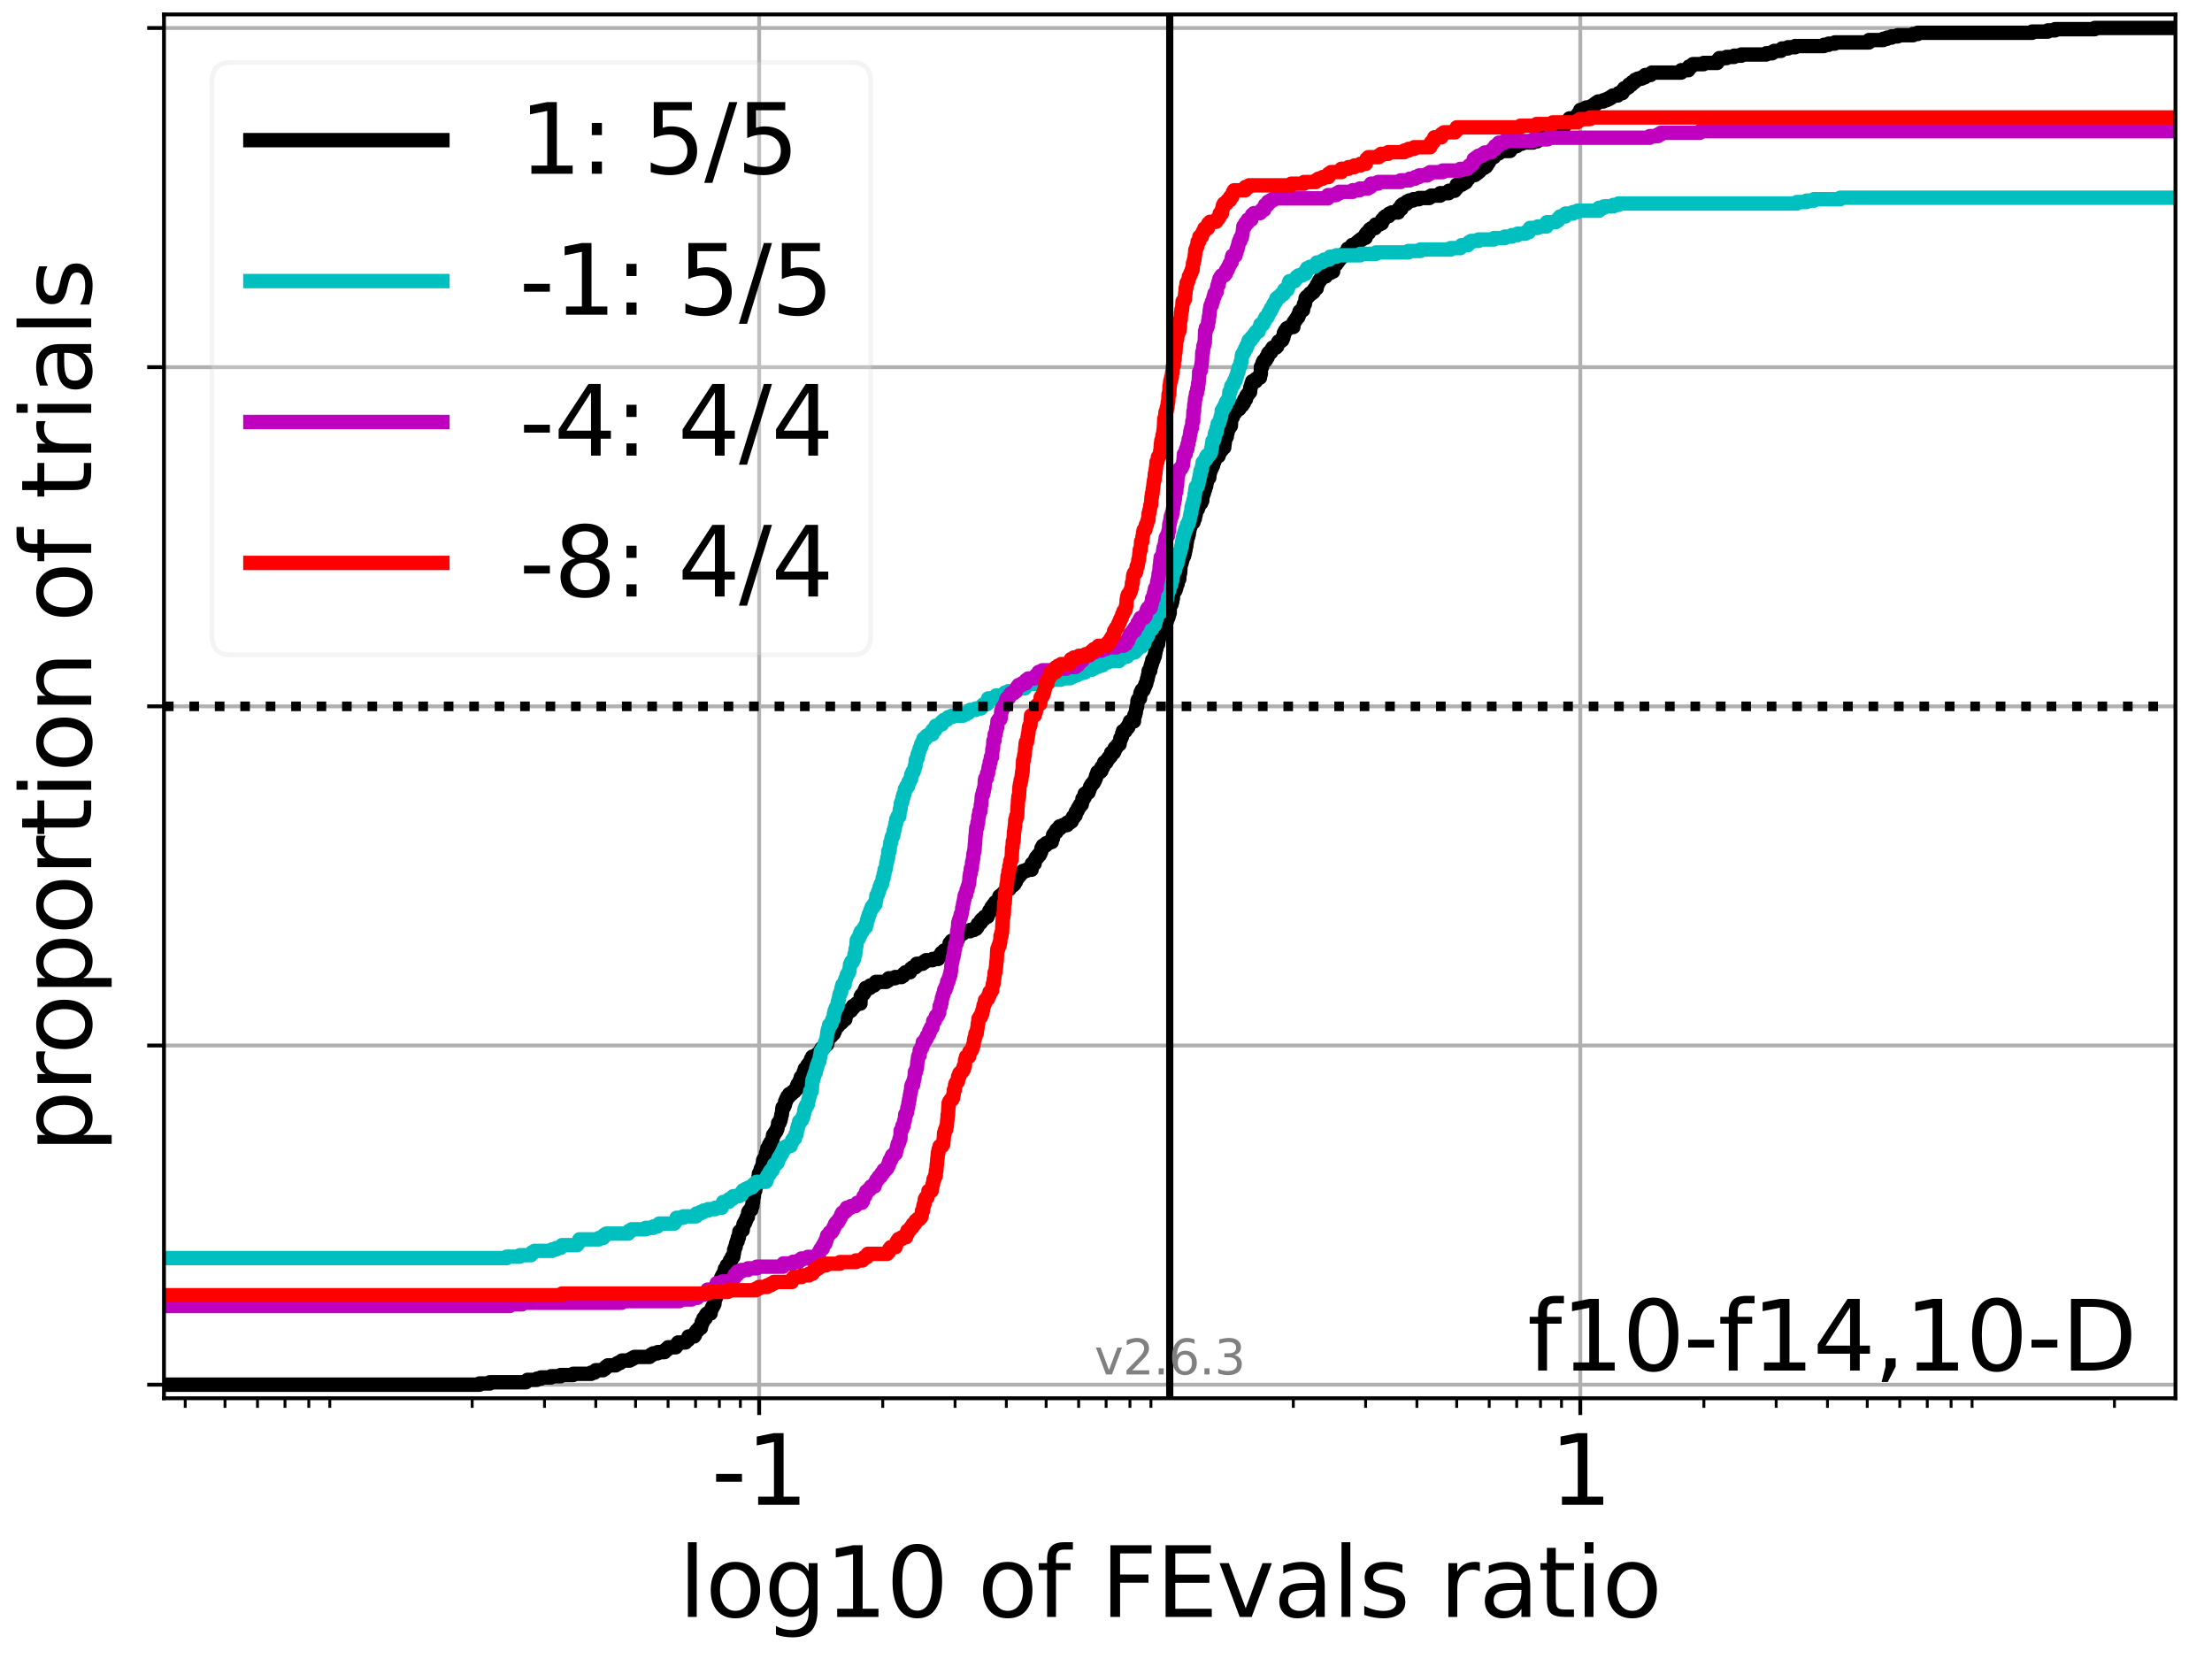 <?xml version="1.0" encoding="utf-8" standalone="no"?>
<!DOCTYPE svg PUBLIC "-//W3C//DTD SVG 1.1//EN"
  "http://www.w3.org/Graphics/SVG/1.1/DTD/svg11.dtd">
<svg xmlns:xlink="http://www.w3.org/1999/xlink" width="460.8pt" height="345.6pt" viewBox="0 0 460.8 345.6" xmlns="http://www.w3.org/2000/svg" version="1.1">
 <defs>
  <style type="text/css">*{stroke-linejoin: round; stroke-linecap: butt}</style>
 </defs>
 <g id="figure_1">
  <g id="patch_1">
   <path d="M 0 345.6 
L 460.8 345.6 
L 460.8 0 
L 0 0 
z
" style="fill: #ffffff"/>
  </g>
  <g id="axes_1">
   <g id="patch_2">
    <path d="M 34.16 291.28 
L 453.192 291.28 
L 453.192 3 
L 34.16 3 
z
" style="fill: #ffffff"/>
   </g>
   <g id="matplotlib.axis_1">
    <g id="xtick_1">
     <g id="line2d_1">
      <path d="M 158.147 291.28 
L 158.147 3 
" clip-path="url(#p24a4c6ca6b)" style="fill: none; stroke: #b0b0b0; stroke-width: 0.8; stroke-linecap: square"/>
     </g>
     <g id="line2d_2">
      <defs>
       <path id="mf443d88da6" d="M 0 0 
L 0 3.5 
" style="stroke: #000000; stroke-width: 0.8"/>
      </defs>
      <g>
       <use xlink:href="#mf443d88da6" x="158.147" y="291.28" style="stroke: #000000; stroke-width: 0.8"/>
      </g>
     </g>
     <g id="text_1">
      <!-- -1 -->
      <g transform="translate(148.177 313.477) scale(0.2 -0.2)">
       <defs>
        <path id="DejaVuSans-2d" d="M 313 2009 
L 1997 2009 
L 1997 1497 
L 313 1497 
L 313 2009 
z
" transform="scale(0.016)"/>
        <path id="DejaVuSans-31" d="M 794 531 
L 1825 531 
L 1825 4091 
L 703 3866 
L 703 4441 
L 1819 4666 
L 2450 4666 
L 2450 531 
L 3481 531 
L 3481 0 
L 794 0 
L 794 531 
z
" transform="scale(0.016)"/>
       </defs>
       <use xlink:href="#DejaVuSans-2d"/>
       <use xlink:href="#DejaVuSans-31" x="36.084"/>
      </g>
     </g>
    </g>
    <g id="xtick_2">
     <g id="line2d_3">
      <path d="M 329.205 291.28 
L 329.205 3 
" clip-path="url(#p24a4c6ca6b)" style="fill: none; stroke: #b0b0b0; stroke-width: 0.8; stroke-linecap: square"/>
     </g>
     <g id="line2d_4">
      <g>
       <use xlink:href="#mf443d88da6" x="329.205" y="291.28" style="stroke: #000000; stroke-width: 0.8"/>
      </g>
     </g>
     <g id="text_2">
      <!-- 1 -->
      <g transform="translate(322.842 313.477) scale(0.2 -0.2)">
       <use xlink:href="#DejaVuSans-31"/>
      </g>
     </g>
    </g>
    <g id="xtick_3">
     <g id="line2d_5">
      <defs>
       <path id="m685158341c" d="M 0 0 
L 0 2 
" style="stroke: #000000; stroke-width: 0.6"/>
      </defs>
      <g>
       <use xlink:href="#m685158341c" x="38.584" y="291.28" style="stroke: #000000; stroke-width: 0.6"/>
      </g>
     </g>
    </g>
    <g id="xtick_4">
     <g id="line2d_6">
      <g>
       <use xlink:href="#m685158341c" x="46.872" y="291.28" style="stroke: #000000; stroke-width: 0.6"/>
      </g>
     </g>
    </g>
    <g id="xtick_5">
     <g id="line2d_7">
      <g>
       <use xlink:href="#m685158341c" x="53.644" y="291.28" style="stroke: #000000; stroke-width: 0.6"/>
      </g>
     </g>
    </g>
    <g id="xtick_6">
     <g id="line2d_8">
      <g>
       <use xlink:href="#m685158341c" x="59.37" y="291.28" style="stroke: #000000; stroke-width: 0.6"/>
      </g>
     </g>
    </g>
    <g id="xtick_7">
     <g id="line2d_9">
      <g>
       <use xlink:href="#m685158341c" x="64.33" y="291.28" style="stroke: #000000; stroke-width: 0.6"/>
      </g>
     </g>
    </g>
    <g id="xtick_8">
     <g id="line2d_10">
      <g>
       <use xlink:href="#m685158341c" x="68.705" y="291.28" style="stroke: #000000; stroke-width: 0.6"/>
      </g>
     </g>
    </g>
    <g id="xtick_9">
     <g id="line2d_11">
      <g>
       <use xlink:href="#m685158341c" x="98.366" y="291.28" style="stroke: #000000; stroke-width: 0.6"/>
      </g>
     </g>
    </g>
    <g id="xtick_10">
     <g id="line2d_12">
      <g>
       <use xlink:href="#m685158341c" x="113.426" y="291.28" style="stroke: #000000; stroke-width: 0.6"/>
      </g>
     </g>
    </g>
    <g id="xtick_11">
     <g id="line2d_13">
      <g>
       <use xlink:href="#m685158341c" x="124.112" y="291.28" style="stroke: #000000; stroke-width: 0.6"/>
      </g>
     </g>
    </g>
    <g id="xtick_12">
     <g id="line2d_14">
      <g>
       <use xlink:href="#m685158341c" x="132.401" y="291.28" style="stroke: #000000; stroke-width: 0.6"/>
      </g>
     </g>
    </g>
    <g id="xtick_13">
     <g id="line2d_15">
      <g>
       <use xlink:href="#m685158341c" x="139.173" y="291.28" style="stroke: #000000; stroke-width: 0.6"/>
      </g>
     </g>
    </g>
    <g id="xtick_14">
     <g id="line2d_16">
      <g>
       <use xlink:href="#m685158341c" x="144.899" y="291.28" style="stroke: #000000; stroke-width: 0.6"/>
      </g>
     </g>
    </g>
    <g id="xtick_15">
     <g id="line2d_17">
      <g>
       <use xlink:href="#m685158341c" x="149.859" y="291.28" style="stroke: #000000; stroke-width: 0.6"/>
      </g>
     </g>
    </g>
    <g id="xtick_16">
     <g id="line2d_18">
      <g>
       <use xlink:href="#m685158341c" x="154.234" y="291.28" style="stroke: #000000; stroke-width: 0.6"/>
      </g>
     </g>
    </g>
    <g id="xtick_17">
     <g id="line2d_19">
      <g>
       <use xlink:href="#m685158341c" x="183.894" y="291.28" style="stroke: #000000; stroke-width: 0.6"/>
      </g>
     </g>
    </g>
    <g id="xtick_18">
     <g id="line2d_20">
      <g>
       <use xlink:href="#m685158341c" x="198.955" y="291.28" style="stroke: #000000; stroke-width: 0.6"/>
      </g>
     </g>
    </g>
    <g id="xtick_19">
     <g id="line2d_21">
      <g>
       <use xlink:href="#m685158341c" x="209.641" y="291.28" style="stroke: #000000; stroke-width: 0.6"/>
      </g>
     </g>
    </g>
    <g id="xtick_20">
     <g id="line2d_22">
      <g>
       <use xlink:href="#m685158341c" x="217.929" y="291.28" style="stroke: #000000; stroke-width: 0.6"/>
      </g>
     </g>
    </g>
    <g id="xtick_21">
     <g id="line2d_23">
      <g>
       <use xlink:href="#m685158341c" x="224.702" y="291.28" style="stroke: #000000; stroke-width: 0.6"/>
      </g>
     </g>
    </g>
    <g id="xtick_22">
     <g id="line2d_24">
      <g>
       <use xlink:href="#m685158341c" x="230.427" y="291.28" style="stroke: #000000; stroke-width: 0.6"/>
      </g>
     </g>
    </g>
    <g id="xtick_23">
     <g id="line2d_25">
      <g>
       <use xlink:href="#m685158341c" x="235.387" y="291.28" style="stroke: #000000; stroke-width: 0.6"/>
      </g>
     </g>
    </g>
    <g id="xtick_24">
     <g id="line2d_26">
      <g>
       <use xlink:href="#m685158341c" x="239.762" y="291.28" style="stroke: #000000; stroke-width: 0.6"/>
      </g>
     </g>
    </g>
    <g id="xtick_25">
     <g id="line2d_27">
      <g>
       <use xlink:href="#m685158341c" x="269.423" y="291.28" style="stroke: #000000; stroke-width: 0.6"/>
      </g>
     </g>
    </g>
    <g id="xtick_26">
     <g id="line2d_28">
      <g>
       <use xlink:href="#m685158341c" x="284.483" y="291.28" style="stroke: #000000; stroke-width: 0.6"/>
      </g>
     </g>
    </g>
    <g id="xtick_27">
     <g id="line2d_29">
      <g>
       <use xlink:href="#m685158341c" x="295.169" y="291.28" style="stroke: #000000; stroke-width: 0.6"/>
      </g>
     </g>
    </g>
    <g id="xtick_28">
     <g id="line2d_30">
      <g>
       <use xlink:href="#m685158341c" x="303.458" y="291.28" style="stroke: #000000; stroke-width: 0.6"/>
      </g>
     </g>
    </g>
    <g id="xtick_29">
     <g id="line2d_31">
      <g>
       <use xlink:href="#m685158341c" x="310.23" y="291.28" style="stroke: #000000; stroke-width: 0.6"/>
      </g>
     </g>
    </g>
    <g id="xtick_30">
     <g id="line2d_32">
      <g>
       <use xlink:href="#m685158341c" x="315.956" y="291.28" style="stroke: #000000; stroke-width: 0.6"/>
      </g>
     </g>
    </g>
    <g id="xtick_31">
     <g id="line2d_33">
      <g>
       <use xlink:href="#m685158341c" x="320.916" y="291.28" style="stroke: #000000; stroke-width: 0.6"/>
      </g>
     </g>
    </g>
    <g id="xtick_32">
     <g id="line2d_34">
      <g>
       <use xlink:href="#m685158341c" x="325.291" y="291.28" style="stroke: #000000; stroke-width: 0.6"/>
      </g>
     </g>
    </g>
    <g id="xtick_33">
     <g id="line2d_35">
      <g>
       <use xlink:href="#m685158341c" x="354.951" y="291.28" style="stroke: #000000; stroke-width: 0.6"/>
      </g>
     </g>
    </g>
    <g id="xtick_34">
     <g id="line2d_36">
      <g>
       <use xlink:href="#m685158341c" x="370.012" y="291.28" style="stroke: #000000; stroke-width: 0.6"/>
      </g>
     </g>
    </g>
    <g id="xtick_35">
     <g id="line2d_37">
      <g>
       <use xlink:href="#m685158341c" x="380.698" y="291.28" style="stroke: #000000; stroke-width: 0.6"/>
      </g>
     </g>
    </g>
    <g id="xtick_36">
     <g id="line2d_38">
      <g>
       <use xlink:href="#m685158341c" x="388.986" y="291.28" style="stroke: #000000; stroke-width: 0.6"/>
      </g>
     </g>
    </g>
    <g id="xtick_37">
     <g id="line2d_39">
      <g>
       <use xlink:href="#m685158341c" x="395.759" y="291.28" style="stroke: #000000; stroke-width: 0.6"/>
      </g>
     </g>
    </g>
    <g id="xtick_38">
     <g id="line2d_40">
      <g>
       <use xlink:href="#m685158341c" x="401.485" y="291.28" style="stroke: #000000; stroke-width: 0.6"/>
      </g>
     </g>
    </g>
    <g id="xtick_39">
     <g id="line2d_41">
      <g>
       <use xlink:href="#m685158341c" x="406.445" y="291.28" style="stroke: #000000; stroke-width: 0.6"/>
      </g>
     </g>
    </g>
    <g id="xtick_40">
     <g id="line2d_42">
      <g>
       <use xlink:href="#m685158341c" x="410.82" y="291.28" style="stroke: #000000; stroke-width: 0.6"/>
      </g>
     </g>
    </g>
    <g id="xtick_41">
     <g id="line2d_43">
      <g>
       <use xlink:href="#m685158341c" x="440.48" y="291.28" style="stroke: #000000; stroke-width: 0.6"/>
      </g>
     </g>
    </g>
    <g id="text_3">
     <!-- log10 of FEvals ratio -->
     <g transform="translate(141.371 336.833) scale(0.2 -0.2)">
      <defs>
       <path id="DejaVuSans-6c" d="M 603 4863 
L 1178 4863 
L 1178 0 
L 603 0 
L 603 4863 
z
" transform="scale(0.016)"/>
       <path id="DejaVuSans-6f" d="M 1959 3097 
Q 1497 3097 1228 2736 
Q 959 2375 959 1747 
Q 959 1119 1226 758 
Q 1494 397 1959 397 
Q 2419 397 2687 759 
Q 2956 1122 2956 1747 
Q 2956 2369 2687 2733 
Q 2419 3097 1959 3097 
z
M 1959 3584 
Q 2709 3584 3137 3096 
Q 3566 2609 3566 1747 
Q 3566 888 3137 398 
Q 2709 -91 1959 -91 
Q 1206 -91 779 398 
Q 353 888 353 1747 
Q 353 2609 779 3096 
Q 1206 3584 1959 3584 
z
" transform="scale(0.016)"/>
       <path id="DejaVuSans-67" d="M 2906 1791 
Q 2906 2416 2648 2759 
Q 2391 3103 1925 3103 
Q 1463 3103 1205 2759 
Q 947 2416 947 1791 
Q 947 1169 1205 825 
Q 1463 481 1925 481 
Q 2391 481 2648 825 
Q 2906 1169 2906 1791 
z
M 3481 434 
Q 3481 -459 3084 -895 
Q 2688 -1331 1869 -1331 
Q 1566 -1331 1297 -1286 
Q 1028 -1241 775 -1147 
L 775 -588 
Q 1028 -725 1275 -790 
Q 1522 -856 1778 -856 
Q 2344 -856 2625 -561 
Q 2906 -266 2906 331 
L 2906 616 
Q 2728 306 2450 153 
Q 2172 0 1784 0 
Q 1141 0 747 490 
Q 353 981 353 1791 
Q 353 2603 747 3093 
Q 1141 3584 1784 3584 
Q 2172 3584 2450 3431 
Q 2728 3278 2906 2969 
L 2906 3500 
L 3481 3500 
L 3481 434 
z
" transform="scale(0.016)"/>
       <path id="DejaVuSans-30" d="M 2034 4250 
Q 1547 4250 1301 3770 
Q 1056 3291 1056 2328 
Q 1056 1369 1301 889 
Q 1547 409 2034 409 
Q 2525 409 2770 889 
Q 3016 1369 3016 2328 
Q 3016 3291 2770 3770 
Q 2525 4250 2034 4250 
z
M 2034 4750 
Q 2819 4750 3233 4129 
Q 3647 3509 3647 2328 
Q 3647 1150 3233 529 
Q 2819 -91 2034 -91 
Q 1250 -91 836 529 
Q 422 1150 422 2328 
Q 422 3509 836 4129 
Q 1250 4750 2034 4750 
z
" transform="scale(0.016)"/>
       <path id="DejaVuSans-20" transform="scale(0.016)"/>
       <path id="DejaVuSans-66" d="M 2375 4863 
L 2375 4384 
L 1825 4384 
Q 1516 4384 1395 4259 
Q 1275 4134 1275 3809 
L 1275 3500 
L 2222 3500 
L 2222 3053 
L 1275 3053 
L 1275 0 
L 697 0 
L 697 3053 
L 147 3053 
L 147 3500 
L 697 3500 
L 697 3744 
Q 697 4328 969 4595 
Q 1241 4863 1831 4863 
L 2375 4863 
z
" transform="scale(0.016)"/>
       <path id="DejaVuSans-46" d="M 628 4666 
L 3309 4666 
L 3309 4134 
L 1259 4134 
L 1259 2759 
L 3109 2759 
L 3109 2228 
L 1259 2228 
L 1259 0 
L 628 0 
L 628 4666 
z
" transform="scale(0.016)"/>
       <path id="DejaVuSans-45" d="M 628 4666 
L 3578 4666 
L 3578 4134 
L 1259 4134 
L 1259 2753 
L 3481 2753 
L 3481 2222 
L 1259 2222 
L 1259 531 
L 3634 531 
L 3634 0 
L 628 0 
L 628 4666 
z
" transform="scale(0.016)"/>
       <path id="DejaVuSans-76" d="M 191 3500 
L 800 3500 
L 1894 563 
L 2988 3500 
L 3597 3500 
L 2284 0 
L 1503 0 
L 191 3500 
z
" transform="scale(0.016)"/>
       <path id="DejaVuSans-61" d="M 2194 1759 
Q 1497 1759 1228 1600 
Q 959 1441 959 1056 
Q 959 750 1161 570 
Q 1363 391 1709 391 
Q 2188 391 2477 730 
Q 2766 1069 2766 1631 
L 2766 1759 
L 2194 1759 
z
M 3341 1997 
L 3341 0 
L 2766 0 
L 2766 531 
Q 2569 213 2275 61 
Q 1981 -91 1556 -91 
Q 1019 -91 701 211 
Q 384 513 384 1019 
Q 384 1609 779 1909 
Q 1175 2209 1959 2209 
L 2766 2209 
L 2766 2266 
Q 2766 2663 2505 2880 
Q 2244 3097 1772 3097 
Q 1472 3097 1187 3025 
Q 903 2953 641 2809 
L 641 3341 
Q 956 3463 1253 3523 
Q 1550 3584 1831 3584 
Q 2591 3584 2966 3190 
Q 3341 2797 3341 1997 
z
" transform="scale(0.016)"/>
       <path id="DejaVuSans-73" d="M 2834 3397 
L 2834 2853 
Q 2591 2978 2328 3040 
Q 2066 3103 1784 3103 
Q 1356 3103 1142 2972 
Q 928 2841 928 2578 
Q 928 2378 1081 2264 
Q 1234 2150 1697 2047 
L 1894 2003 
Q 2506 1872 2764 1633 
Q 3022 1394 3022 966 
Q 3022 478 2636 193 
Q 2250 -91 1575 -91 
Q 1294 -91 989 -36 
Q 684 19 347 128 
L 347 722 
Q 666 556 975 473 
Q 1284 391 1588 391 
Q 1994 391 2212 530 
Q 2431 669 2431 922 
Q 2431 1156 2273 1281 
Q 2116 1406 1581 1522 
L 1381 1569 
Q 847 1681 609 1914 
Q 372 2147 372 2553 
Q 372 3047 722 3315 
Q 1072 3584 1716 3584 
Q 2034 3584 2315 3537 
Q 2597 3491 2834 3397 
z
" transform="scale(0.016)"/>
       <path id="DejaVuSans-72" d="M 2631 2963 
Q 2534 3019 2420 3045 
Q 2306 3072 2169 3072 
Q 1681 3072 1420 2755 
Q 1159 2438 1159 1844 
L 1159 0 
L 581 0 
L 581 3500 
L 1159 3500 
L 1159 2956 
Q 1341 3275 1631 3429 
Q 1922 3584 2338 3584 
Q 2397 3584 2469 3576 
Q 2541 3569 2628 3553 
L 2631 2963 
z
" transform="scale(0.016)"/>
       <path id="DejaVuSans-74" d="M 1172 4494 
L 1172 3500 
L 2356 3500 
L 2356 3053 
L 1172 3053 
L 1172 1153 
Q 1172 725 1289 603 
Q 1406 481 1766 481 
L 2356 481 
L 2356 0 
L 1766 0 
Q 1100 0 847 248 
Q 594 497 594 1153 
L 594 3053 
L 172 3053 
L 172 3500 
L 594 3500 
L 594 4494 
L 1172 4494 
z
" transform="scale(0.016)"/>
       <path id="DejaVuSans-69" d="M 603 3500 
L 1178 3500 
L 1178 0 
L 603 0 
L 603 3500 
z
M 603 4863 
L 1178 4863 
L 1178 4134 
L 603 4134 
L 603 4863 
z
" transform="scale(0.016)"/>
      </defs>
      <use xlink:href="#DejaVuSans-6c"/>
      <use xlink:href="#DejaVuSans-6f" x="27.783"/>
      <use xlink:href="#DejaVuSans-67" x="88.965"/>
      <use xlink:href="#DejaVuSans-31" x="152.441"/>
      <use xlink:href="#DejaVuSans-30" x="216.064"/>
      <use xlink:href="#DejaVuSans-20" x="279.688"/>
      <use xlink:href="#DejaVuSans-6f" x="311.475"/>
      <use xlink:href="#DejaVuSans-66" x="372.656"/>
      <use xlink:href="#DejaVuSans-20" x="407.861"/>
      <use xlink:href="#DejaVuSans-46" x="439.648"/>
      <use xlink:href="#DejaVuSans-45" x="497.168"/>
      <use xlink:href="#DejaVuSans-76" x="560.352"/>
      <use xlink:href="#DejaVuSans-61" x="619.531"/>
      <use xlink:href="#DejaVuSans-6c" x="680.811"/>
      <use xlink:href="#DejaVuSans-73" x="708.594"/>
      <use xlink:href="#DejaVuSans-20" x="760.693"/>
      <use xlink:href="#DejaVuSans-72" x="792.48"/>
      <use xlink:href="#DejaVuSans-61" x="833.594"/>
      <use xlink:href="#DejaVuSans-74" x="894.873"/>
      <use xlink:href="#DejaVuSans-69" x="934.082"/>
      <use xlink:href="#DejaVuSans-6f" x="961.865"/>
     </g>
    </g>
   </g>
   <g id="matplotlib.axis_2">
    <g id="ytick_1">
     <g id="line2d_44">
      <path d="M 34.16 288.454 
L 453.192 288.454 
" clip-path="url(#p24a4c6ca6b)" style="fill: none; stroke: #b0b0b0; stroke-width: 0.8; stroke-linecap: square"/>
     </g>
     <g id="line2d_45">
      <defs>
       <path id="mb808e9d7f5" d="M 0 0 
L -3.5 0 
" style="stroke: #000000; stroke-width: 0.8"/>
      </defs>
      <g>
       <use xlink:href="#mb808e9d7f5" x="34.16" y="288.454" style="stroke: #000000; stroke-width: 0.8"/>
      </g>
     </g>
    </g>
    <g id="ytick_2">
     <g id="line2d_46">
      <path d="M 34.16 217.797 
L 453.192 217.797 
" clip-path="url(#p24a4c6ca6b)" style="fill: none; stroke: #b0b0b0; stroke-width: 0.8; stroke-linecap: square"/>
     </g>
     <g id="line2d_47">
      <g>
       <use xlink:href="#mb808e9d7f5" x="34.16" y="217.797" style="stroke: #000000; stroke-width: 0.8"/>
      </g>
     </g>
    </g>
    <g id="ytick_3">
     <g id="line2d_48">
      <path d="M 34.16 147.14 
L 453.192 147.14 
" clip-path="url(#p24a4c6ca6b)" style="fill: none; stroke: #b0b0b0; stroke-width: 0.8; stroke-linecap: square"/>
     </g>
     <g id="line2d_49">
      <g>
       <use xlink:href="#mb808e9d7f5" x="34.16" y="147.14" style="stroke: #000000; stroke-width: 0.8"/>
      </g>
     </g>
    </g>
    <g id="ytick_4">
     <g id="line2d_50">
      <path d="M 34.16 76.483 
L 453.192 76.483 
" clip-path="url(#p24a4c6ca6b)" style="fill: none; stroke: #b0b0b0; stroke-width: 0.8; stroke-linecap: square"/>
     </g>
     <g id="line2d_51">
      <g>
       <use xlink:href="#mb808e9d7f5" x="34.16" y="76.483" style="stroke: #000000; stroke-width: 0.8"/>
      </g>
     </g>
    </g>
    <g id="ytick_5">
     <g id="line2d_52">
      <path d="M 34.16 5.826 
L 453.192 5.826 
" clip-path="url(#p24a4c6ca6b)" style="fill: none; stroke: #b0b0b0; stroke-width: 0.8; stroke-linecap: square"/>
     </g>
     <g id="line2d_53">
      <g>
       <use xlink:href="#mb808e9d7f5" x="34.16" y="5.826" style="stroke: #000000; stroke-width: 0.8"/>
      </g>
     </g>
    </g>
    <g id="text_4">
     <!-- proportion of trials -->
     <g transform="translate(19.001 240.146) rotate(-90) scale(0.2 -0.2)">
      <defs>
       <path id="DejaVuSans-70" d="M 1159 525 
L 1159 -1331 
L 581 -1331 
L 581 3500 
L 1159 3500 
L 1159 2969 
Q 1341 3281 1617 3432 
Q 1894 3584 2278 3584 
Q 2916 3584 3314 3078 
Q 3713 2572 3713 1747 
Q 3713 922 3314 415 
Q 2916 -91 2278 -91 
Q 1894 -91 1617 61 
Q 1341 213 1159 525 
z
M 3116 1747 
Q 3116 2381 2855 2742 
Q 2594 3103 2138 3103 
Q 1681 3103 1420 2742 
Q 1159 2381 1159 1747 
Q 1159 1113 1420 752 
Q 1681 391 2138 391 
Q 2594 391 2855 752 
Q 3116 1113 3116 1747 
z
" transform="scale(0.016)"/>
       <path id="DejaVuSans-6e" d="M 3513 2113 
L 3513 0 
L 2938 0 
L 2938 2094 
Q 2938 2591 2744 2837 
Q 2550 3084 2163 3084 
Q 1697 3084 1428 2787 
Q 1159 2491 1159 1978 
L 1159 0 
L 581 0 
L 581 3500 
L 1159 3500 
L 1159 2956 
Q 1366 3272 1645 3428 
Q 1925 3584 2291 3584 
Q 2894 3584 3203 3211 
Q 3513 2838 3513 2113 
z
" transform="scale(0.016)"/>
      </defs>
      <use xlink:href="#DejaVuSans-70"/>
      <use xlink:href="#DejaVuSans-72" x="63.477"/>
      <use xlink:href="#DejaVuSans-6f" x="102.34"/>
      <use xlink:href="#DejaVuSans-70" x="163.521"/>
      <use xlink:href="#DejaVuSans-6f" x="226.998"/>
      <use xlink:href="#DejaVuSans-72" x="288.18"/>
      <use xlink:href="#DejaVuSans-74" x="329.293"/>
      <use xlink:href="#DejaVuSans-69" x="368.502"/>
      <use xlink:href="#DejaVuSans-6f" x="396.285"/>
      <use xlink:href="#DejaVuSans-6e" x="457.467"/>
      <use xlink:href="#DejaVuSans-20" x="520.846"/>
      <use xlink:href="#DejaVuSans-6f" x="552.633"/>
      <use xlink:href="#DejaVuSans-66" x="613.814"/>
      <use xlink:href="#DejaVuSans-20" x="649.02"/>
      <use xlink:href="#DejaVuSans-74" x="680.807"/>
      <use xlink:href="#DejaVuSans-72" x="720.016"/>
      <use xlink:href="#DejaVuSans-69" x="761.129"/>
      <use xlink:href="#DejaVuSans-61" x="788.912"/>
      <use xlink:href="#DejaVuSans-6c" x="850.191"/>
      <use xlink:href="#DejaVuSans-73" x="877.975"/>
     </g>
    </g>
   </g>
   <g id="line2d_54">
    <path d="M 34.16 288.454 
L 99.882 288.454 
L 99.882 288.203 
L 102.035 288.203 
L 102.035 287.951 
L 109.55 287.951 
L 109.55 287.7 
L 109.886 287.7 
L 109.886 287.449 
L 111.845 287.449 
L 111.845 287.198 
L 112.691 287.198 
L 112.691 286.946 
L 114.787 286.946 
L 114.787 286.695 
L 116.795 286.695 
L 116.795 286.444 
L 119.389 286.444 
L 119.389 286.193 
L 123.135 286.193 
L 123.135 285.941 
L 123.857 285.941 
L 123.857 285.69 
L 124.112 285.69 
L 124.112 285.439 
L 125.629 285.439 
L 125.629 285.188 
L 126.009 285.188 
L 126.009 284.937 
L 126.263 284.937 
L 126.263 284.685 
L 126.605 284.685 
L 126.605 284.434 
L 128.251 284.434 
L 128.251 284.183 
L 128.663 284.183 
L 128.663 283.932 
L 129.199 283.932 
L 129.199 283.68 
L 129.547 283.68 
L 129.547 283.429 
L 131.183 283.429 
L 131.183 283.178 
L 131.665 283.178 
L 131.665 282.927 
L 132.141 282.927 
L 132.141 282.676 
L 135.297 282.676 
L 135.297 282.424 
L 135.633 282.424 
L 135.633 282.173 
L 136.073 282.173 
L 136.073 281.922 
L 137.009 281.922 
L 137.009 281.671 
L 138.437 281.671 
L 138.437 281.419 
L 138.616 281.419 
L 138.616 281.168 
L 139.016 281.168 
L 139.016 280.917 
L 139.173 280.917 
L 139.173 280.666 
L 140.769 280.666 
L 140.853 280.163 
L 141.21 280.163 
L 141.26 279.661 
L 142.801 279.661 
L 142.801 279.41 
L 143.011 279.41 
L 143.011 279.158 
L 143.363 279.158 
L 143.436 278.405 
L 144.603 278.405 
L 144.603 278.154 
L 144.775 278.154 
L 144.782 277.651 
L 144.965 277.651 
L 144.965 277.4 
L 145.141 277.4 
L 145.141 277.149 
L 145.418 277.149 
L 145.418 276.897 
L 145.605 276.897 
L 145.605 276.646 
L 146.013 276.646 
L 146.017 276.144 
L 146.137 276.144 
L 146.193 275.39 
L 146.447 275.39 
L 146.544 274.636 
L 146.986 274.636 
L 147.055 273.883 
L 147.263 273.883 
L 147.263 273.631 
L 148.028 273.631 
L 148.086 272.878 
L 148.215 272.878 
L 148.215 272.627 
L 148.327 272.627 
L 148.327 272.375 
L 148.449 272.375 
L 148.449 272.124 
L 148.59 272.124 
L 148.59 271.873 
L 148.721 271.873 
L 148.721 271.622 
L 148.833 271.622 
L 148.9 270.617 
L 148.987 270.617 
L 148.987 270.366 
L 149.142 270.366 
L 149.24 269.863 
L 149.264 269.863 
L 149.264 269.612 
L 149.411 269.612 
L 149.411 269.361 
L 149.859 269.361 
L 149.97 268.105 
L 150.03 268.105 
L 150.067 267.351 
L 150.157 267.351 
L 150.25 266.095 
L 150.434 266.095 
L 150.503 265.592 
L 150.779 265.592 
L 150.782 265.09 
L 150.901 265.09 
L 151.006 264.336 
L 151.298 264.336 
L 151.337 263.834 
L 151.416 263.834 
L 151.416 263.583 
L 151.863 263.583 
L 151.939 263.08 
L 152.034 263.08 
L 152.061 262.578 
L 152.314 262.578 
L 152.314 262.326 
L 152.435 262.326 
L 152.479 261.824 
L 152.763 261.824 
L 152.85 261.07 
L 152.891 261.07 
L 152.945 260.317 
L 153.023 260.317 
L 153.134 259.814 
L 153.228 259.814 
L 153.339 259.06 
L 153.397 259.06 
L 153.498 258.558 
L 153.67 258.558 
L 153.712 257.804 
L 153.914 257.804 
L 153.993 256.799 
L 154.036 256.799 
L 154.036 256.548 
L 154.324 256.548 
L 154.324 256.297 
L 154.715 256.297 
L 154.769 255.543 
L 154.852 255.543 
L 154.88 255.041 
L 154.998 255.041 
L 154.998 254.79 
L 155.211 254.79 
L 155.254 254.287 
L 155.404 254.287 
L 155.515 253.785 
L 155.586 253.785 
L 155.586 253.534 
L 155.788 253.534 
L 155.865 252.529 
L 156.003 252.529 
L 156.003 252.277 
L 156.222 252.277 
L 156.222 252.026 
L 156.5 252.026 
L 156.518 251.524 
L 156.622 251.524 
L 156.622 251.273 
L 156.746 251.273 
L 156.761 250.519 
L 156.862 250.519 
L 156.933 249.263 
L 157.038 249.263 
L 157.12 248.258 
L 157.193 248.258 
L 157.193 248.007 
L 157.33 248.007 
L 157.389 247.002 
L 157.614 247.002 
L 157.614 246.75 
L 157.803 246.75 
L 157.846 246.248 
L 157.928 246.248 
L 158.029 244.992 
L 158.092 244.992 
L 158.098 244.489 
L 158.205 244.489 
L 158.205 244.238 
L 158.4 244.238 
L 158.483 243.485 
L 158.675 243.485 
L 158.721 242.982 
L 158.871 242.982 
L 158.97 241.726 
L 159.077 241.726 
L 159.077 241.475 
L 159.317 241.475 
L 159.407 240.972 
L 159.506 240.972 
L 159.562 240.219 
L 159.753 240.219 
L 159.842 239.214 
L 160.13 239.214 
L 160.209 238.46 
L 160.421 238.46 
L 160.504 237.958 
L 160.71 237.958 
L 160.71 237.706 
L 160.853 237.706 
L 160.96 236.953 
L 161.002 236.953 
L 161.035 236.45 
L 161.237 236.45 
L 161.237 236.199 
L 161.376 236.199 
L 161.376 235.948 
L 161.543 235.948 
L 161.543 235.697 
L 161.726 235.697 
L 161.809 235.194 
L 161.938 235.194 
L 162.049 234.44 
L 162.083 234.44 
L 162.105 233.938 
L 162.38 233.938 
L 162.471 233.436 
L 162.582 233.436 
L 162.625 232.933 
L 162.695 232.933 
L 162.774 232.179 
L 162.874 232.179 
L 162.976 230.923 
L 163.033 230.923 
L 163.033 230.672 
L 163.305 230.672 
L 163.416 230.17 
L 163.522 230.17 
L 163.567 229.416 
L 163.747 229.416 
L 163.792 228.914 
L 163.969 228.914 
L 164.034 228.411 
L 164.401 228.411 
L 164.408 227.909 
L 164.92 227.909 
L 164.92 227.657 
L 165.138 227.657 
L 165.138 227.406 
L 165.511 227.406 
L 165.511 227.155 
L 165.676 227.155 
L 165.676 226.904 
L 165.953 226.904 
L 166.04 226.15 
L 166.146 226.15 
L 166.146 225.899 
L 166.436 225.899 
L 166.464 225.396 
L 166.573 225.396 
L 166.573 225.145 
L 166.719 225.145 
L 166.824 224.392 
L 167.264 224.392 
L 167.264 224.14 
L 167.376 224.14 
L 167.407 223.387 
L 167.492 223.387 
L 167.59 222.884 
L 167.674 222.884 
L 167.674 222.633 
L 168.014 222.633 
L 168.098 222.13 
L 168.21 222.13 
L 168.21 221.879 
L 168.409 221.879 
L 168.409 221.628 
L 168.722 221.628 
L 168.75 221.126 
L 168.876 221.126 
L 168.947 220.623 
L 169.125 220.623 
L 169.224 220.121 
L 169.99 220.121 
L 169.99 219.869 
L 170.167 219.869 
L 170.167 219.618 
L 170.522 219.618 
L 170.522 219.367 
L 170.725 219.367 
L 170.725 219.116 
L 170.861 219.116 
L 170.861 218.865 
L 171.028 218.865 
L 171.028 218.613 
L 171.152 218.613 
L 171.152 218.362 
L 171.541 218.362 
L 171.541 218.111 
L 171.764 218.111 
L 171.764 217.86 
L 172.021 217.86 
L 172.021 217.608 
L 172.291 217.608 
L 172.395 217.106 
L 172.409 217.106 
L 172.473 216.352 
L 172.679 216.352 
L 172.679 216.101 
L 172.821 216.101 
L 172.821 215.85 
L 173.212 215.85 
L 173.27 215.347 
L 173.683 215.347 
L 173.705 214.845 
L 173.917 214.845 
L 173.996 214.343 
L 174.046 214.343 
L 174.046 214.091 
L 174.244 214.091 
L 174.244 213.84 
L 174.521 213.84 
L 174.521 213.589 
L 174.725 213.589 
L 174.811 213.086 
L 175.286 213.086 
L 175.286 212.835 
L 175.533 212.835 
L 175.533 212.584 
L 175.688 212.584 
L 175.688 212.333 
L 176.104 212.333 
L 176.159 211.579 
L 176.226 211.579 
L 176.226 211.328 
L 176.44 211.328 
L 176.503 210.825 
L 176.571 210.825 
L 176.571 210.574 
L 177.268 210.574 
L 177.318 210.072 
L 177.686 210.072 
L 177.692 209.569 
L 178.14 209.569 
L 178.14 209.318 
L 178.381 209.318 
L 178.381 209.067 
L 179.245 209.067 
L 179.3 207.559 
L 179.444 207.559 
L 179.444 207.308 
L 179.674 207.308 
L 179.674 207.057 
L 179.928 207.057 
L 179.928 206.806 
L 180.095 206.806 
L 180.108 206.303 
L 180.222 206.303 
L 180.222 206.052 
L 180.34 206.052 
L 180.34 205.801 
L 181.253 205.801 
L 181.274 205.298 
L 182.09 205.298 
L 182.09 205.047 
L 182.374 205.047 
L 182.437 204.545 
L 184.616 204.545 
L 184.616 204.294 
L 185.028 204.294 
L 185.028 204.042 
L 185.153 204.042 
L 185.153 203.791 
L 186.457 203.791 
L 186.457 203.54 
L 187.808 203.54 
L 187.808 203.289 
L 188.185 203.289 
L 188.185 203.037 
L 188.35 203.037 
L 188.35 202.786 
L 188.642 202.786 
L 188.642 202.535 
L 189.575 202.535 
L 189.575 202.284 
L 189.689 202.284 
L 189.763 201.781 
L 190.099 201.781 
L 190.099 201.53 
L 190.666 201.53 
L 190.666 201.279 
L 190.965 201.279 
L 190.965 200.776 
L 192.183 200.776 
L 192.183 200.525 
L 192.535 200.525 
L 192.535 200.274 
L 192.904 200.274 
L 192.904 200.023 
L 194.275 200.023 
L 194.275 199.772 
L 195.437 199.772 
L 195.54 199.269 
L 195.844 199.269 
L 195.844 199.018 
L 196.096 199.018 
L 196.096 198.515 
L 196.663 198.515 
L 196.663 198.013 
L 197.386 198.013 
L 197.476 197.51 
L 197.737 197.51 
L 197.812 196.506 
L 198.021 196.506 
L 198.021 196.254 
L 198.219 196.254 
L 198.219 196.003 
L 199.367 196.003 
L 199.367 195.752 
L 199.549 195.752 
L 199.637 195.249 
L 199.705 195.249 
L 199.745 194.496 
L 200.597 194.496 
L 200.617 193.993 
L 202.086 193.993 
L 202.086 193.742 
L 202.869 193.742 
L 202.869 193.491 
L 203.348 193.491 
L 203.348 193.24 
L 203.563 193.24 
L 203.563 192.988 
L 203.703 192.988 
L 203.703 192.486 
L 204.012 192.486 
L 204.012 192.235 
L 204.325 192.235 
L 204.335 191.732 
L 204.554 191.732 
L 204.554 191.481 
L 204.992 191.481 
L 205.087 190.979 
L 205.727 190.979 
L 205.764 190.476 
L 205.921 190.476 
L 206.009 189.974 
L 206.101 189.974 
L 206.101 189.723 
L 206.478 189.723 
L 206.549 188.969 
L 206.842 188.969 
L 206.929 188.466 
L 207.244 188.466 
L 207.295 187.964 
L 207.668 187.964 
L 207.668 187.713 
L 208.184 187.713 
L 208.184 186.708 
L 208.486 186.708 
L 208.486 186.457 
L 208.905 186.457 
L 208.905 186.205 
L 209.034 186.205 
L 209.034 185.954 
L 209.305 185.954 
L 209.305 185.703 
L 209.641 185.703 
L 209.641 185.452 
L 209.889 185.452 
L 209.889 185.2 
L 210.3 185.2 
L 210.3 184.949 
L 210.476 184.949 
L 210.476 184.447 
L 211.06 184.447 
L 211.06 184.196 
L 211.329 184.196 
L 211.396 183.693 
L 211.629 183.693 
L 211.724 183.191 
L 211.755 183.191 
L 211.755 182.939 
L 212.038 182.939 
L 212.091 182.437 
L 212.445 182.437 
L 212.484 181.935 
L 212.894 181.935 
L 212.894 181.683 
L 213.099 181.683 
L 213.099 181.432 
L 213.804 181.432 
L 213.804 181.181 
L 214.895 181.181 
L 214.956 179.925 
L 215.532 179.925 
L 215.583 179.171 
L 215.69 179.171 
L 215.69 178.92 
L 215.806 178.92 
L 215.806 178.669 
L 216.132 178.669 
L 216.217 178.166 
L 216.553 178.166 
L 216.553 177.915 
L 216.711 177.915 
L 216.764 177.413 
L 216.912 177.413 
L 216.964 176.659 
L 217.222 176.659 
L 217.248 176.156 
L 217.825 176.156 
L 217.929 175.654 
L 218.503 175.654 
L 218.503 175.403 
L 219.109 175.403 
L 219.189 174.649 
L 219.349 174.649 
L 219.386 173.895 
L 219.58 173.895 
L 219.58 173.644 
L 219.769 173.644 
L 219.769 173.393 
L 220.052 173.393 
L 220.052 172.891 
L 220.327 172.891 
L 220.327 172.639 
L 220.734 172.639 
L 220.734 172.137 
L 221.416 172.137 
L 221.416 171.886 
L 222.304 171.886 
L 222.304 171.383 
L 222.889 171.383 
L 222.889 171.132 
L 223.245 171.132 
L 223.245 170.629 
L 223.484 170.629 
L 223.537 170.127 
L 223.867 170.127 
L 223.867 169.876 
L 224.061 169.876 
L 224.112 169.122 
L 224.313 169.122 
L 224.313 168.871 
L 224.501 168.871 
L 224.548 168.368 
L 224.702 168.368 
L 224.702 168.117 
L 224.934 168.117 
L 224.988 167.615 
L 225.339 167.615 
L 225.383 167.112 
L 225.452 167.112 
L 225.5 166.359 
L 225.81 166.359 
L 225.81 166.107 
L 225.961 166.107 
L 225.961 165.354 
L 226.317 165.354 
L 226.317 165.103 
L 226.758 165.103 
L 226.832 164.6 
L 226.939 164.6 
L 227.034 164.098 
L 227.099 164.098 
L 227.099 163.846 
L 227.264 163.846 
L 227.264 163.595 
L 227.397 163.595 
L 227.397 163.344 
L 227.634 163.344 
L 227.634 163.093 
L 227.833 163.093 
L 227.833 162.842 
L 227.969 162.842 
L 227.969 162.59 
L 228.1 162.59 
L 228.211 162.088 
L 228.309 162.088 
L 228.326 161.585 
L 228.442 161.585 
L 228.542 161.083 
L 228.615 161.083 
L 228.615 160.832 
L 229.196 160.832 
L 229.196 160.581 
L 229.45 160.581 
L 229.45 159.827 
L 229.802 159.827 
L 229.833 159.324 
L 230.017 159.324 
L 230.017 158.822 
L 230.496 158.822 
L 230.577 158.319 
L 230.78 158.319 
L 230.78 158.068 
L 230.937 158.068 
L 230.937 157.817 
L 231.178 157.817 
L 231.178 157.566 
L 231.409 157.566 
L 231.474 156.812 
L 232.025 156.812 
L 232.025 156.561 
L 232.155 156.561 
L 232.224 155.807 
L 232.529 155.807 
L 232.529 155.556 
L 232.701 155.556 
L 232.701 155.305 
L 232.893 155.305 
L 232.893 155.054 
L 233.223 155.054 
L 233.313 154.3 
L 233.386 154.3 
L 233.387 153.797 
L 233.594 153.797 
L 233.594 153.546 
L 233.711 153.546 
L 233.766 152.793 
L 233.931 152.793 
L 233.931 152.29 
L 234.47 152.29 
L 234.47 152.039 
L 234.595 152.039 
L 234.595 151.788 
L 234.718 151.788 
L 234.718 151.536 
L 235.038 151.536 
L 235.066 151.034 
L 235.192 151.034 
L 235.192 150.783 
L 235.314 150.783 
L 235.387 150.28 
L 236.222 150.28 
L 236.29 149.024 
L 236.452 149.024 
L 236.517 148.522 
L 236.587 148.522 
L 236.693 147.768 
L 236.702 147.768 
L 236.763 147.266 
L 236.882 147.266 
L 236.959 146.009 
L 237.039 146.009 
L 237.039 145.758 
L 237.24 145.758 
L 237.24 145.507 
L 237.483 145.507 
L 237.555 144.502 
L 237.612 144.502 
L 237.612 144.251 
L 237.837 144.251 
L 237.85 143.748 
L 238.23 143.748 
L 238.297 143.246 
L 238.432 143.246 
L 238.432 142.995 
L 238.544 142.995 
L 238.612 142.492 
L 238.762 142.492 
L 238.841 141.99 
L 238.884 141.99 
L 238.928 141.487 
L 239.05 141.487 
L 239.122 140.734 
L 239.213 140.734 
L 239.294 139.729 
L 239.62 139.729 
L 239.698 138.724 
L 239.843 138.724 
L 239.846 138.222 
L 239.999 138.222 
L 240.037 137.468 
L 240.278 137.468 
L 240.389 136.965 
L 240.443 136.965 
L 240.443 136.714 
L 240.56 136.714 
L 240.642 135.961 
L 240.703 135.961 
L 240.72 135.207 
L 240.891 135.207 
L 240.99 134.453 
L 241.068 134.453 
L 241.068 134.202 
L 241.252 134.202 
L 241.309 133.448 
L 241.373 133.448 
L 241.424 132.695 
L 241.592 132.695 
L 241.592 132.443 
L 241.721 132.443 
L 241.798 131.187 
L 241.906 131.187 
L 241.906 130.936 
L 242.155 130.936 
L 242.182 130.434 
L 242.318 130.434 
L 242.318 130.182 
L 242.698 130.182 
L 242.759 129.68 
L 242.913 129.68 
L 242.913 129.429 
L 243.085 129.429 
L 243.196 128.675 
L 243.383 128.675 
L 243.448 128.173 
L 243.526 128.173 
L 243.569 127.67 
L 243.676 127.67 
L 243.696 126.163 
L 243.811 126.163 
L 243.811 125.912 
L 244.04 125.912 
L 244.064 125.409 
L 244.186 125.409 
L 244.255 124.655 
L 244.331 124.655 
L 244.38 123.651 
L 244.453 123.651 
L 244.53 123.148 
L 244.792 123.148 
L 244.792 122.897 
L 244.914 122.897 
L 244.935 122.394 
L 245.066 122.394 
L 245.106 121.641 
L 245.327 121.641 
L 245.435 120.887 
L 245.473 120.887 
L 245.473 120.636 
L 245.656 120.636 
L 245.734 119.38 
L 245.84 119.38 
L 245.951 117.621 
L 245.978 117.621 
L 245.978 117.37 
L 246.138 117.37 
L 246.176 116.867 
L 246.262 116.867 
L 246.299 116.365 
L 246.41 116.365 
L 246.41 116.114 
L 246.535 116.114 
L 246.535 115.863 
L 246.657 115.863 
L 246.686 115.36 
L 246.797 115.36 
L 246.908 114.606 
L 246.953 114.606 
L 247.014 113.853 
L 247.107 113.853 
L 247.217 112.848 
L 247.258 112.848 
L 247.333 112.094 
L 247.384 112.094 
L 247.384 111.843 
L 247.512 111.843 
L 247.535 111.341 
L 247.649 111.341 
L 247.66 110.587 
L 247.765 110.587 
L 247.824 109.833 
L 247.967 109.833 
L 248.051 108.828 
L 248.619 108.828 
L 248.636 108.326 
L 248.749 108.326 
L 248.749 108.075 
L 248.9 108.075 
L 248.996 107.321 
L 249.069 107.321 
L 249.178 106.567 
L 249.204 106.567 
L 249.204 106.316 
L 249.365 106.316 
L 249.365 106.065 
L 249.548 106.065 
L 249.599 105.562 
L 249.713 105.562 
L 249.713 105.311 
L 249.836 105.311 
L 249.928 104.809 
L 250.226 104.809 
L 250.287 104.306 
L 250.448 104.306 
L 250.527 103.301 
L 250.596 103.301 
L 250.64 102.799 
L 250.788 102.799 
L 250.865 102.045 
L 251.019 102.045 
L 251.086 101.292 
L 251.265 101.292 
L 251.347 100.538 
L 251.398 100.538 
L 251.479 99.784 
L 251.708 99.784 
L 251.708 99.533 
L 251.905 99.533 
L 252.003 98.528 
L 252.063 98.528 
L 252.137 98.026 
L 252.232 98.026 
L 252.342 97.523 
L 252.457 97.523 
L 252.554 97.021 
L 252.688 97.021 
L 252.781 96.267 
L 252.933 96.267 
L 252.983 95.765 
L 253.14 95.765 
L 253.212 95.262 
L 253.253 95.262 
L 253.253 95.011 
L 253.855 95.011 
L 253.941 94.257 
L 254.172 94.257 
L 254.183 93.755 
L 254.552 93.755 
L 254.552 93.504 
L 254.716 93.504 
L 254.716 93.252 
L 255.019 93.252 
L 255.128 92.247 
L 255.141 92.247 
L 255.207 91.494 
L 255.274 91.494 
L 255.274 91.243 
L 255.431 91.243 
L 255.431 90.991 
L 255.55 90.991 
L 255.621 90.238 
L 255.703 90.238 
L 255.764 89.484 
L 255.92 89.484 
L 255.92 89.233 
L 256.078 89.233 
L 256.103 88.73 
L 256.415 88.73 
L 256.475 87.223 
L 256.598 87.223 
L 256.598 86.972 
L 256.781 86.972 
L 256.887 86.469 
L 256.925 86.469 
L 256.925 86.218 
L 257.104 86.218 
L 257.104 85.967 
L 257.359 85.967 
L 257.47 85.213 
L 258.17 85.213 
L 258.273 84.711 
L 258.335 84.711 
L 258.335 84.46 
L 258.804 84.46 
L 258.844 83.957 
L 259.134 83.957 
L 259.219 83.203 
L 259.553 83.203 
L 259.63 82.45 
L 259.826 82.45 
L 259.826 82.198 
L 260.014 82.198 
L 260.014 81.947 
L 260.166 81.947 
L 260.166 81.696 
L 260.412 81.696 
L 260.465 80.691 
L 260.571 80.691 
L 260.649 80.189 
L 260.7 80.189 
L 260.7 79.937 
L 260.815 79.937 
L 260.86 79.435 
L 261.603 79.435 
L 261.611 78.933 
L 261.969 78.933 
L 261.969 78.681 
L 262.469 78.681 
L 262.553 77.928 
L 262.65 77.928 
L 262.668 76.42 
L 262.915 76.42 
L 262.987 75.667 
L 263.08 75.667 
L 263.08 75.415 
L 263.21 75.415 
L 263.21 75.164 
L 263.612 75.164 
L 263.612 74.913 
L 263.793 74.913 
L 263.793 74.411 
L 264.082 74.411 
L 264.161 73.657 
L 264.346 73.657 
L 264.346 73.406 
L 264.796 73.406 
L 264.874 72.903 
L 264.96 72.903 
L 264.96 72.652 
L 265.132 72.652 
L 265.132 72.401 
L 265.844 72.401 
L 265.844 72.15 
L 266.074 72.15 
L 266.122 71.647 
L 266.191 71.647 
L 266.191 71.396 
L 266.325 71.396 
L 266.325 71.145 
L 266.768 71.145 
L 266.768 70.893 
L 267.114 70.893 
L 267.124 70.391 
L 267.335 70.391 
L 267.377 69.888 
L 267.45 69.888 
L 267.45 69.386 
L 267.617 69.386 
L 267.695 68.884 
L 267.937 68.884 
L 267.937 68.632 
L 268.072 68.632 
L 268.072 68.381 
L 268.556 68.381 
L 268.556 68.13 
L 269.423 68.13 
L 269.481 67.125 
L 269.663 67.125 
L 269.663 66.874 
L 269.842 66.874 
L 269.842 66.623 
L 269.999 66.623 
L 269.999 66.371 
L 270.171 66.371 
L 270.171 66.12 
L 270.424 66.12 
L 270.44 65.618 
L 270.641 65.618 
L 270.719 64.864 
L 270.99 64.864 
L 270.99 64.613 
L 271.445 64.613 
L 271.506 63.859 
L 271.591 63.859 
L 271.633 63.357 
L 271.83 63.357 
L 271.928 62.603 
L 271.985 62.603 
L 271.985 62.101 
L 272.153 62.101 
L 272.153 61.849 
L 272.483 61.849 
L 272.483 61.598 
L 272.727 61.598 
L 272.727 61.347 
L 272.914 61.347 
L 272.914 61.096 
L 273.345 61.096 
L 273.345 60.844 
L 273.655 60.844 
L 273.697 60.342 
L 273.875 60.342 
L 273.875 60.091 
L 274.288 60.091 
L 274.323 59.337 
L 274.496 59.337 
L 274.496 59.086 
L 274.623 59.086 
L 274.623 58.835 
L 274.74 58.835 
L 274.74 58.583 
L 274.896 58.583 
L 274.896 58.332 
L 275.101 58.332 
L 275.101 58.081 
L 275.214 58.081 
L 275.214 57.83 
L 275.331 57.83 
L 275.331 57.579 
L 276.195 57.579 
L 276.233 57.076 
L 276.635 57.076 
L 276.635 56.825 
L 277.213 56.825 
L 277.213 56.574 
L 277.711 56.574 
L 277.711 55.066 
L 278.381 55.066 
L 278.381 54.815 
L 278.509 54.815 
L 278.509 54.564 
L 278.758 54.564 
L 278.758 54.061 
L 279.133 54.061 
L 279.133 53.81 
L 279.339 53.81 
L 279.358 53.308 
L 279.902 53.308 
L 280.002 52.805 
L 280.398 52.805 
L 280.398 52.554 
L 280.651 52.554 
L 280.745 52.052 
L 280.766 52.052 
L 280.766 51.8 
L 281.45 51.8 
L 281.45 51.549 
L 281.606 51.549 
L 281.671 51.047 
L 282.38 51.047 
L 282.38 50.795 
L 282.61 50.795 
L 282.61 50.544 
L 282.894 50.544 
L 282.894 50.293 
L 283.197 50.293 
L 283.197 50.042 
L 283.537 50.042 
L 283.537 49.791 
L 283.916 49.791 
L 283.916 49.539 
L 284.483 49.539 
L 284.495 48.786 
L 284.691 48.786 
L 284.691 48.534 
L 285.165 48.534 
L 285.165 48.032 
L 285.328 48.032 
L 285.328 47.781 
L 285.701 47.781 
L 285.701 47.53 
L 286.429 47.53 
L 286.492 47.027 
L 286.559 47.027 
L 286.559 46.776 
L 287.358 46.776 
L 287.358 46.525 
L 287.863 46.525 
L 287.907 45.771 
L 288.264 45.771 
L 288.35 45.269 
L 288.661 45.269 
L 288.661 45.017 
L 289.303 45.017 
L 289.384 44.515 
L 289.889 44.515 
L 289.889 44.264 
L 291.256 44.264 
L 291.304 43.761 
L 291.37 43.761 
L 291.37 43.51 
L 291.937 43.51 
L 291.937 42.756 
L 292.255 42.756 
L 292.255 42.505 
L 292.952 42.505 
L 292.952 42.254 
L 293.073 42.254 
L 293.073 42.003 
L 293.588 42.003 
L 293.588 41.751 
L 294.419 41.751 
L 294.419 41.5 
L 295.589 41.5 
L 295.589 41.249 
L 297.732 41.249 
L 297.732 40.998 
L 298.142 40.998 
L 298.142 40.746 
L 300.021 40.746 
L 300.027 40.244 
L 301.79 40.244 
L 301.816 39.742 
L 303.043 39.742 
L 303.043 39.49 
L 303.23 39.49 
L 303.23 39.239 
L 303.458 39.239 
L 303.458 38.485 
L 304.504 38.485 
L 304.504 38.234 
L 304.915 38.234 
L 304.915 37.983 
L 305.365 37.983 
L 305.365 37.732 
L 305.522 37.732 
L 305.522 37.481 
L 305.64 37.481 
L 305.64 37.229 
L 305.935 37.229 
L 305.935 36.978 
L 306.046 36.978 
L 306.046 36.727 
L 306.19 36.727 
L 306.19 36.476 
L 307.239 36.476 
L 307.239 36.224 
L 307.588 36.224 
L 307.588 35.973 
L 307.929 35.973 
L 307.929 35.722 
L 308.223 35.722 
L 308.325 35.22 
L 308.744 35.22 
L 308.744 34.968 
L 309.195 34.968 
L 309.195 34.717 
L 309.569 34.717 
L 309.569 34.466 
L 309.752 34.466 
L 309.815 33.963 
L 310.064 33.963 
L 310.064 33.712 
L 310.23 33.712 
L 310.23 32.959 
L 310.8 32.959 
L 310.8 32.707 
L 311.248 32.707 
L 311.33 32.205 
L 311.626 32.205 
L 311.626 31.954 
L 312.238 31.954 
L 312.238 31.702 
L 312.627 31.702 
L 312.627 31.451 
L 314.568 31.451 
L 314.653 30.949 
L 314.756 30.949 
L 314.756 30.697 
L 315.29 30.697 
L 315.29 30.446 
L 315.956 30.446 
L 315.956 30.195 
L 316.124 30.195 
L 316.124 29.944 
L 317.027 29.944 
L 317.027 29.693 
L 319.335 29.693 
L 319.335 29.441 
L 320.247 29.441 
L 320.345 28.688 
L 320.714 28.688 
L 320.714 28.436 
L 320.916 28.436 
L 320.926 27.934 
L 323.637 27.934 
L 323.637 27.683 
L 323.886 27.683 
L 323.992 27.18 
L 324.456 27.18 
L 324.456 26.929 
L 325.444 26.929 
L 325.444 26.678 
L 325.625 26.678 
L 325.625 26.427 
L 325.79 26.427 
L 325.79 26.175 
L 325.973 26.175 
L 325.973 25.673 
L 326.452 25.673 
L 326.452 25.422 
L 326.891 25.422 
L 326.952 24.668 
L 328.032 24.668 
L 328.032 24.417 
L 328.444 24.417 
L 328.444 24.166 
L 328.691 24.166 
L 328.762 23.663 
L 329.131 23.663 
L 329.205 22.91 
L 329.957 22.91 
L 329.957 22.658 
L 330.391 22.658 
L 330.391 22.407 
L 331.369 22.407 
L 331.369 22.156 
L 332.063 22.156 
L 332.063 21.905 
L 332.178 21.905 
L 332.178 21.653 
L 332.523 21.653 
L 332.523 21.402 
L 332.892 21.402 
L 332.892 21.151 
L 333.961 21.151 
L 333.961 20.9 
L 334.661 20.9 
L 334.661 20.649 
L 335.2 20.649 
L 335.2 20.397 
L 335.613 20.397 
L 335.613 20.146 
L 335.977 20.146 
L 335.977 19.895 
L 336.995 19.895 
L 336.995 19.644 
L 337.192 19.644 
L 337.192 19.392 
L 337.979 19.392 
L 337.979 19.141 
L 338.125 19.141 
L 338.16 18.639 
L 338.348 18.639 
L 338.348 18.387 
L 338.931 18.387 
L 338.931 18.136 
L 339.301 18.136 
L 339.326 17.634 
L 339.899 17.634 
L 339.991 17.131 
L 340.487 17.131 
L 340.487 16.88 
L 340.626 16.88 
L 340.626 16.629 
L 341.165 16.629 
L 341.165 16.378 
L 341.98 16.378 
L 341.98 16.126 
L 342.622 16.126 
L 342.622 15.875 
L 342.734 15.875 
L 342.734 15.624 
L 343.85 15.624 
L 343.85 15.373 
L 344.115 15.373 
L 344.115 15.122 
L 350.218 15.122 
L 350.242 14.619 
L 351.719 14.619 
L 351.719 14.117 
L 351.854 14.117 
L 351.854 13.865 
L 352.376 13.865 
L 352.376 13.614 
L 352.653 13.614 
L 352.653 13.363 
L 354.888 13.363 
L 354.888 13.112 
L 357.727 13.112 
L 357.727 12.861 
L 357.924 12.861 
L 357.954 12.358 
L 358.183 12.358 
L 358.183 12.107 
L 359.676 12.107 
L 359.676 11.856 
L 361.249 11.856 
L 361.249 11.604 
L 362.742 11.604 
L 362.742 11.353 
L 367.938 11.353 
L 367.938 11.102 
L 369.161 11.102 
L 369.161 10.851 
L 369.597 10.851 
L 369.597 10.6 
L 371.004 10.6 
L 371.004 10.348 
L 371.23 10.348 
L 371.23 10.097 
L 372.457 10.097 
L 372.457 9.846 
L 373.95 9.846 
L 373.95 9.595 
L 379.947 9.595 
L 379.947 9.343 
L 380.918 9.343 
L 380.918 9.092 
L 382.211 9.092 
L 382.211 8.841 
L 389.335 8.841 
L 389.356 8.339 
L 392.316 8.339 
L 392.316 8.087 
L 393.096 8.087 
L 393.096 7.836 
L 394.055 7.836 
L 394.055 7.585 
L 395.321 7.585 
L 395.321 7.334 
L 398.552 7.334 
L 398.552 7.082 
L 399.505 7.082 
L 399.505 6.831 
L 423.318 6.831 
L 423.318 6.58 
L 426.613 6.58 
L 426.613 6.329 
L 428.106 6.329 
L 428.106 6.077 
L 436.368 6.077 
L 436.368 5.826 
L 453.192 5.826 
L 453.192 5.826 
" clip-path="url(#p24a4c6ca6b)" style="fill: none; stroke: #000000; stroke-width: 3; stroke-linecap: square"/>
   </g>
   <g id="line2d_55">
    <path clip-path="url(#p24a4c6ca6b)" style="fill: none; stroke: #000000; stroke-width: 3; stroke-linecap: square"/>
   </g>
   <g id="line2d_56">
    <path d="M 34.16 262.079 
L 105.56 262.079 
L 105.56 261.779 
L 108.3 261.779 
L 108.3 261.48 
L 110.608 261.48 
L 110.608 261.18 
L 110.812 261.18 
L 110.812 260.88 
L 111.319 260.88 
L 111.319 260.581 
L 114.976 260.581 
L 114.976 260.281 
L 115.861 260.281 
L 115.861 259.981 
L 116.742 259.981 
L 116.742 259.681 
L 117.088 259.681 
L 117.088 259.382 
L 120.227 259.382 
L 120.227 259.082 
L 120.463 259.082 
L 120.463 258.782 
L 120.62 258.782 
L 120.699 258.183 
L 124.768 258.183 
L 124.768 257.883 
L 125.668 257.883 
L 125.668 257.583 
L 125.805 257.583 
L 125.805 257.284 
L 126.279 257.284 
L 126.279 256.984 
L 130.853 256.984 
L 130.853 256.684 
L 131.058 256.684 
L 131.058 256.385 
L 131.565 256.385 
L 131.565 256.085 
L 134.514 256.085 
L 134.514 255.785 
L 136.107 255.785 
L 136.107 255.486 
L 136.987 255.486 
L 136.987 255.186 
L 137.334 255.186 
L 137.334 254.886 
L 140.472 254.886 
L 140.472 254.586 
L 140.709 254.586 
L 140.709 254.287 
L 140.866 254.287 
L 140.944 253.687 
L 142.321 253.687 
L 142.321 253.388 
L 145.014 253.388 
L 145.097 252.788 
L 145.914 252.788 
L 145.914 252.488 
L 146.525 252.488 
L 146.525 252.189 
L 147.505 252.189 
L 147.505 251.889 
L 148.997 251.889 
L 148.997 251.589 
L 150.348 251.589 
L 150.423 250.99 
L 150.628 250.99 
L 150.638 250.39 
L 151.774 250.39 
L 151.774 250.091 
L 151.885 250.091 
L 151.885 249.791 
L 152.569 249.791 
L 152.569 249.491 
L 152.727 249.491 
L 152.727 249.192 
L 153.934 249.192 
L 153.934 248.892 
L 154.522 248.892 
L 154.576 248.292 
L 154.759 248.292 
L 154.759 247.993 
L 155.287 247.993 
L 155.287 247.693 
L 155.89 247.693 
L 155.89 247.393 
L 156.653 247.393 
L 156.653 247.094 
L 156.878 247.094 
L 156.878 246.794 
L 157.207 246.794 
L 157.207 246.494 
L 157.576 246.494 
L 157.576 246.194 
L 159.57 246.194 
L 159.57 245.895 
L 159.721 245.895 
L 159.796 244.996 
L 160.001 244.996 
L 160.001 244.696 
L 160.281 244.696 
L 160.335 244.097 
L 160.539 244.097 
L 160.539 243.797 
L 160.938 243.797 
L 161.046 243.197 
L 161.143 243.197 
L 161.143 242.898 
L 161.258 242.898 
L 161.258 242.598 
L 161.649 242.598 
L 161.649 242.298 
L 161.942 242.298 
L 161.942 241.999 
L 162.101 241.999 
L 162.104 241.399 
L 162.255 241.399 
L 162.255 241.099 
L 162.46 241.099 
L 162.46 240.8 
L 162.624 240.8 
L 162.624 240.5 
L 162.829 240.5 
L 162.829 240.2 
L 162.967 240.2 
L 162.967 239.901 
L 163.097 239.901 
L 163.097 239.601 
L 163.335 239.601 
L 163.336 239.001 
L 163.949 239.001 
L 163.949 238.702 
L 164.718 238.702 
L 164.824 238.102 
L 164.948 238.102 
L 165.022 237.503 
L 165.227 237.503 
L 165.227 237.203 
L 165.588 237.203 
L 165.644 236.604 
L 165.704 236.604 
L 165.704 236.304 
L 165.94 236.304 
L 166.05 235.105 
L 166.192 235.105 
L 166.22 234.506 
L 166.341 234.506 
L 166.341 234.206 
L 166.469 234.206 
L 166.484 233.607 
L 166.815 233.607 
L 166.815 233.307 
L 167.072 233.307 
L 167.169 232.707 
L 167.327 232.707 
L 167.418 232.108 
L 167.477 232.108 
L 167.562 231.209 
L 167.636 231.209 
L 167.636 230.909 
L 167.842 230.909 
L 167.878 230.31 
L 168.161 230.31 
L 168.161 230.01 
L 168.319 230.01 
L 168.389 229.111 
L 168.488 229.111 
L 168.589 228.212 
L 168.736 228.212 
L 168.768 227.313 
L 169.096 227.313 
L 169.189 225.514 
L 169.259 225.514 
L 169.261 224.915 
L 169.426 224.915 
L 169.465 224.316 
L 169.583 224.316 
L 169.661 223.716 
L 169.783 223.716 
L 169.783 223.416 
L 169.941 223.416 
L 170.025 222.517 
L 170.168 222.517 
L 170.19 221.918 
L 170.347 221.918 
L 170.426 221.318 
L 170.557 221.318 
L 170.557 221.019 
L 170.709 221.019 
L 170.794 220.12 
L 170.867 220.12 
L 170.951 219.22 
L 171.029 219.22 
L 171.029 218.921 
L 171.253 218.921 
L 171.253 218.621 
L 171.406 218.621 
L 171.406 218.321 
L 171.564 218.321 
L 171.564 218.022 
L 171.79 218.022 
L 171.874 217.123 
L 172.105 217.123 
L 172.179 216.223 
L 172.243 216.223 
L 172.346 215.025 
L 172.385 215.025 
L 172.48 214.425 
L 172.637 214.425 
L 172.716 213.526 
L 173.067 213.526 
L 173.067 213.226 
L 173.23 213.226 
L 173.298 212.627 
L 173.412 212.627 
L 173.412 212.327 
L 173.638 212.327 
L 173.731 211.128 
L 173.803 211.128 
L 173.867 210.529 
L 174.008 210.529 
L 174.101 209.929 
L 174.326 209.929 
L 174.326 209.63 
L 174.484 209.63 
L 174.519 208.731 
L 174.631 208.731 
L 174.693 208.131 
L 174.767 208.131 
L 174.865 207.232 
L 174.973 207.232 
L 174.973 206.932 
L 175.099 206.932 
L 175.099 206.633 
L 175.241 206.633 
L 175.314 205.733 
L 175.395 205.733 
L 175.49 205.134 
L 175.949 205.134 
L 176.006 204.235 
L 176.107 204.235 
L 176.107 203.935 
L 176.23 203.935 
L 176.333 203.336 
L 176.416 203.336 
L 176.416 203.036 
L 176.609 203.036 
L 176.609 202.736 
L 176.785 202.736 
L 176.785 202.437 
L 176.914 202.437 
L 177.019 201.538 
L 177.034 201.538 
L 177.072 200.938 
L 177.225 200.938 
L 177.316 200.339 
L 177.685 200.339 
L 177.796 199.739 
L 177.927 199.739 
L 178.003 198.84 
L 178.157 198.84 
L 178.24 197.641 
L 178.295 197.641 
L 178.397 197.042 
L 178.41 197.042 
L 178.482 195.843 
L 178.663 195.843 
L 178.663 195.543 
L 178.921 195.543 
L 178.982 194.944 
L 179.166 194.944 
L 179.184 194.344 
L 179.324 194.344 
L 179.324 194.045 
L 179.694 194.045 
L 179.694 193.745 
L 179.867 193.745 
L 179.867 193.445 
L 180.033 193.445 
L 180.033 193.146 
L 180.37 193.146 
L 180.378 192.546 
L 180.537 192.546 
L 180.629 191.647 
L 180.767 191.647 
L 180.812 191.048 
L 180.939 191.048 
L 180.998 190.448 
L 181.173 190.448 
L 181.259 189.849 
L 181.344 189.849 
L 181.344 189.549 
L 181.529 189.549 
L 181.574 188.95 
L 181.94 188.95 
L 182.017 188.35 
L 182.385 188.35 
L 182.446 187.451 
L 182.535 187.451 
L 182.567 186.552 
L 182.732 186.552 
L 182.732 186.252 
L 182.917 186.252 
L 182.961 185.653 
L 183.126 185.653 
L 183.194 185.053 
L 183.25 185.053 
L 183.25 184.754 
L 183.445 184.754 
L 183.476 184.154 
L 183.753 184.154 
L 183.857 183.255 
L 183.87 183.255 
L 183.87 182.955 
L 184.056 182.955 
L 184.092 182.056 
L 184.241 182.056 
L 184.281 181.157 
L 184.462 181.157 
L 184.544 180.558 
L 184.582 180.558 
L 184.659 179.659 
L 184.773 179.659 
L 184.844 178.76 
L 184.992 178.76 
L 185.057 177.261 
L 185.319 177.261 
L 185.4 176.062 
L 185.453 176.062 
L 185.488 175.463 
L 185.659 175.463 
L 185.717 174.564 
L 185.81 174.564 
L 185.81 174.264 
L 186.004 174.264 
L 186.004 173.964 
L 186.115 173.964 
L 186.162 173.065 
L 186.3 173.065 
L 186.344 172.466 
L 186.421 172.466 
L 186.53 171.566 
L 186.657 171.566 
L 186.704 170.667 
L 186.916 170.667 
L 186.978 170.068 
L 187.338 170.068 
L 187.435 168.869 
L 187.456 168.869 
L 187.456 168.569 
L 187.599 168.569 
L 187.648 167.37 
L 187.758 167.37 
L 187.758 167.071 
L 187.955 167.071 
L 188.01 166.172 
L 188.165 166.172 
L 188.171 165.572 
L 188.356 165.572 
L 188.401 164.973 
L 188.496 164.973 
L 188.506 164.373 
L 188.786 164.373 
L 188.81 163.774 
L 189.177 163.774 
L 189.268 162.875 
L 189.502 162.875 
L 189.607 162.275 
L 189.804 162.275 
L 189.814 161.376 
L 190.021 161.376 
L 190.087 160.777 
L 190.34 160.777 
L 190.432 160.177 
L 190.527 160.177 
L 190.571 159.578 
L 190.709 159.578 
L 190.756 158.379 
L 190.885 158.379 
L 190.885 158.079 
L 191.108 158.079 
L 191.147 157.18 
L 191.333 157.18 
L 191.377 156.581 
L 191.471 156.581 
L 191.566 155.981 
L 191.684 155.981 
L 191.684 155.682 
L 191.86 155.682 
L 191.87 155.082 
L 192.008 155.082 
L 192.008 154.783 
L 192.193 154.783 
L 192.291 154.183 
L 192.376 154.183 
L 192.376 153.883 
L 192.859 153.883 
L 192.859 153.584 
L 192.997 153.584 
L 192.997 153.284 
L 193.496 153.284 
L 193.496 152.984 
L 194.216 152.984 
L 194.249 152.085 
L 194.837 152.085 
L 194.934 151.186 
L 195.615 151.186 
L 195.615 150.886 
L 196.225 150.886 
L 196.242 150.287 
L 196.605 150.287 
L 196.605 149.987 
L 197.225 149.987 
L 197.225 149.688 
L 197.545 149.688 
L 197.545 149.388 
L 198.298 149.388 
L 198.298 149.088 
L 200.653 149.088 
L 200.653 148.788 
L 201.274 148.788 
L 201.274 148.489 
L 201.817 148.489 
L 201.817 148.189 
L 202.076 148.189 
L 202.076 147.889 
L 203.263 147.889 
L 203.263 147.59 
L 204.349 147.59 
L 204.349 147.29 
L 204.579 147.29 
L 204.579 146.99 
L 204.91 146.99 
L 204.91 146.69 
L 205.624 146.69 
L 205.655 146.091 
L 205.81 146.091 
L 205.854 145.492 
L 207.251 145.492 
L 207.251 145.192 
L 207.474 145.192 
L 207.474 144.892 
L 209.314 144.892 
L 209.323 144.293 
L 210.027 144.293 
L 210.027 143.993 
L 211.702 143.993 
L 211.702 143.693 
L 212.161 143.693 
L 212.161 143.394 
L 213.498 143.394 
L 213.512 142.794 
L 213.742 142.794 
L 213.742 142.494 
L 215.751 142.494 
L 215.825 141.895 
L 218.837 141.895 
L 218.837 141.595 
L 221.001 141.595 
L 221.001 141.296 
L 222.928 141.296 
L 222.928 140.996 
L 223.523 140.996 
L 223.523 140.696 
L 224.298 140.696 
L 224.298 140.397 
L 224.988 140.397 
L 224.988 140.097 
L 226.029 140.097 
L 226.029 139.797 
L 226.3 139.797 
L 226.3 139.497 
L 227.507 139.497 
L 227.507 139.198 
L 228.071 139.198 
L 228.071 138.898 
L 228.805 138.898 
L 228.805 138.598 
L 229.701 138.598 
L 229.729 137.999 
L 230.819 137.999 
L 230.819 137.699 
L 233.119 137.699 
L 233.119 137.399 
L 233.323 137.399 
L 233.323 137.1 
L 233.83 137.1 
L 233.83 136.8 
L 234.777 136.8 
L 234.777 136.5 
L 234.981 136.5 
L 234.981 136.201 
L 235.488 136.201 
L 235.488 135.901 
L 236.402 135.901 
L 236.402 135.601 
L 236.669 135.601 
L 236.669 135.301 
L 236.937 135.301 
L 236.937 135.002 
L 237.164 135.002 
L 237.164 134.702 
L 237.852 134.702 
L 237.917 134.103 
L 238.372 134.103 
L 238.434 133.503 
L 238.526 133.503 
L 238.552 132.904 
L 238.845 132.904 
L 238.845 132.604 
L 239.074 132.604 
L 239.074 132.304 
L 239.196 132.304 
L 239.253 131.405 
L 239.599 131.405 
L 239.599 131.105 
L 239.97 131.105 
L 240.031 130.506 
L 240.192 130.506 
L 240.192 130.206 
L 240.584 130.206 
L 240.627 129.607 
L 240.732 129.607 
L 240.809 129.007 
L 240.911 129.007 
L 240.957 128.408 
L 241.027 128.408 
L 241.027 128.108 
L 241.257 128.108 
L 241.308 127.509 
L 241.886 127.509 
L 241.935 126.91 
L 242.12 126.91 
L 242.12 126.61 
L 242.659 126.61 
L 242.738 126.01 
L 242.779 126.01 
L 242.818 125.411 
L 242.965 125.411 
L 242.974 124.812 
L 243.131 124.812 
L 243.238 123.613 
L 243.325 123.613 
L 243.34 123.013 
L 243.574 123.013 
L 243.676 122.114 
L 243.778 122.114 
L 243.778 121.814 
L 243.967 121.814 
L 244.005 120.915 
L 244.195 120.915 
L 244.3 119.716 
L 244.396 119.716 
L 244.501 119.117 
L 244.633 119.117 
L 244.633 118.817 
L 244.79 118.817 
L 244.876 117.918 
L 245.008 117.918 
L 245.073 117.319 
L 245.271 117.319 
L 245.293 116.719 
L 245.419 116.719 
L 245.503 115.82 
L 245.622 115.82 
L 245.697 114.921 
L 245.902 114.921 
L 246.005 114.322 
L 246.024 114.322 
L 246.099 113.722 
L 246.21 113.722 
L 246.26 112.823 
L 246.347 112.823 
L 246.411 111.924 
L 246.552 111.924 
L 246.596 111.325 
L 246.716 111.325 
L 246.806 110.725 
L 246.915 110.725 
L 246.967 110.126 
L 247.159 110.126 
L 247.225 109.526 
L 247.279 109.526 
L 247.279 109.227 
L 247.559 109.227 
L 247.6 108.627 
L 247.703 108.627 
L 247.703 108.327 
L 247.841 108.327 
L 247.907 107.428 
L 248.001 107.428 
L 248.033 106.829 
L 248.179 106.829 
L 248.218 105.63 
L 248.373 105.63 
L 248.379 105.031 
L 248.537 105.031 
L 248.622 104.131 
L 248.79 104.131 
L 248.851 102.933 
L 248.938 102.933 
L 249 102.033 
L 249.084 102.033 
L 249.099 101.434 
L 249.445 101.434 
L 249.551 100.835 
L 249.656 100.835 
L 249.708 99.936 
L 249.838 99.936 
L 249.915 99.036 
L 250.054 99.036 
L 250.065 98.137 
L 250.182 98.137 
L 250.182 97.838 
L 250.356 97.838 
L 250.448 96.938 
L 250.471 96.938 
L 250.535 96.339 
L 250.777 96.339 
L 250.777 96.039 
L 250.983 96.039 
L 250.983 95.74 
L 251.259 95.74 
L 251.259 95.14 
L 251.457 95.14 
L 251.457 94.84 
L 251.927 94.84 
L 251.927 94.541 
L 252.139 94.541 
L 252.139 94.241 
L 252.286 94.241 
L 252.321 93.342 
L 252.445 93.342 
L 252.485 92.443 
L 252.576 92.443 
L 252.583 91.843 
L 252.82 91.843 
L 252.82 91.544 
L 252.977 91.544 
L 253.081 90.345 
L 253.192 90.345 
L 253.192 90.045 
L 253.429 90.045 
L 253.445 89.146 
L 253.586 89.146 
L 253.665 88.247 
L 253.916 88.247 
L 253.916 87.947 
L 254.046 87.947 
L 254.153 87.348 
L 254.199 87.348 
L 254.31 86.748 
L 254.388 86.748 
L 254.499 85.849 
L 254.507 85.849 
L 254.507 85.549 
L 254.7 85.549 
L 254.7 85.25 
L 254.853 85.25 
L 254.853 84.95 
L 255.066 84.95 
L 255.164 84.351 
L 255.395 84.351 
L 255.408 83.751 
L 255.624 83.751 
L 255.624 83.451 
L 255.861 83.451 
L 255.861 83.152 
L 255.992 83.152 
L 256.096 81.653 
L 256.298 81.653 
L 256.401 81.054 
L 256.485 81.054 
L 256.493 80.454 
L 256.689 80.454 
L 256.689 80.155 
L 256.985 80.155 
L 257.025 79.555 
L 257.125 79.555 
L 257.125 79.255 
L 257.416 79.255 
L 257.51 78.356 
L 257.682 78.356 
L 257.734 77.757 
L 257.795 77.757 
L 257.795 77.457 
L 257.992 77.457 
L 258.025 76.558 
L 258.229 76.558 
L 258.229 76.258 
L 258.386 76.258 
L 258.464 75.359 
L 258.629 75.359 
L 258.683 74.16 
L 258.748 74.16 
L 258.748 73.861 
L 258.948 73.861 
L 258.948 73.561 
L 259.099 73.561 
L 259.099 73.261 
L 259.245 73.261 
L 259.245 72.962 
L 259.358 72.962 
L 259.358 72.662 
L 259.609 72.662 
L 259.645 72.062 
L 259.866 72.062 
L 259.968 71.463 
L 260.025 71.463 
L 260.025 71.163 
L 260.166 71.163 
L 260.166 70.864 
L 260.602 70.864 
L 260.602 70.564 
L 260.722 70.564 
L 260.722 70.264 
L 261.066 70.264 
L 261.066 69.964 
L 261.232 69.964 
L 261.232 69.665 
L 261.444 69.665 
L 261.444 69.365 
L 261.676 69.365 
L 261.676 69.065 
L 262.197 69.065 
L 262.225 68.466 
L 262.371 68.466 
L 262.371 68.166 
L 262.534 68.166 
L 262.565 67.567 
L 263.135 67.567 
L 263.19 66.967 
L 263.434 66.967 
L 263.477 66.368 
L 263.642 66.368 
L 263.642 66.068 
L 264.044 66.068 
L 264.044 65.768 
L 264.189 65.768 
L 264.254 65.169 
L 264.449 65.169 
L 264.449 64.869 
L 264.703 64.869 
L 264.732 64.27 
L 265.012 64.27 
L 265.012 63.97 
L 265.154 63.97 
L 265.154 63.67 
L 265.266 63.67 
L 265.266 63.371 
L 265.442 63.371 
L 265.442 63.071 
L 265.661 63.071 
L 265.661 62.771 
L 265.85 62.771 
L 265.89 62.172 
L 266.23 62.172 
L 266.23 61.872 
L 266.654 61.872 
L 266.654 61.573 
L 266.871 61.573 
L 266.871 61.273 
L 267.406 61.273 
L 267.48 60.673 
L 267.536 60.673 
L 267.536 60.374 
L 268.203 60.374 
L 268.251 59.774 
L 268.437 59.774 
L 268.482 58.875 
L 268.618 58.875 
L 268.618 58.575 
L 269.695 58.575 
L 269.695 58.276 
L 269.911 58.276 
L 269.911 57.976 
L 270.101 57.976 
L 270.101 57.676 
L 270.492 57.676 
L 270.492 57.377 
L 271.286 57.377 
L 271.286 57.077 
L 271.941 57.077 
L 271.95 56.477 
L 272.279 56.477 
L 272.279 55.878 
L 272.883 55.878 
L 272.883 55.578 
L 273.876 55.578 
L 273.876 55.279 
L 274.243 55.279 
L 274.329 54.679 
L 275.32 54.679 
L 275.32 54.379 
L 275.839 54.379 
L 275.839 54.08 
L 276.916 54.08 
L 276.916 53.78 
L 277.091 53.78 
L 277.091 53.48 
L 278.378 53.48 
L 278.378 53.181 
L 283.365 53.181 
L 283.365 52.881 
L 286.662 52.881 
L 286.662 52.581 
L 293.363 52.581 
L 293.363 52.281 
L 295.869 52.281 
L 295.869 51.982 
L 302.186 51.982 
L 302.186 51.682 
L 304.219 51.682 
L 304.219 51.382 
L 304.442 51.382 
L 304.442 51.083 
L 305.754 51.083 
L 305.754 50.783 
L 305.957 50.783 
L 305.957 50.483 
L 306.474 50.483 
L 306.474 50.183 
L 308.01 50.183 
L 308.01 49.884 
L 311.234 49.884 
L 311.234 49.584 
L 313.489 49.584 
L 313.489 49.284 
L 314.933 49.284 
L 314.933 48.985 
L 316.12 48.985 
L 316.12 48.685 
L 317.766 48.685 
L 317.766 48.385 
L 318.481 48.385 
L 318.481 48.086 
L 318.666 48.086 
L 318.711 47.486 
L 320.331 47.486 
L 320.331 47.186 
L 322.17 47.186 
L 322.23 46.287 
L 324.071 46.287 
L 324.071 45.988 
L 324.559 45.988 
L 324.559 45.688 
L 324.735 45.688 
L 324.735 45.388 
L 324.975 45.388 
L 324.975 45.088 
L 326.093 45.088 
L 326.104 44.489 
L 327.639 44.489 
L 327.639 44.189 
L 328.608 44.189 
L 328.608 43.89 
L 333.119 43.89 
L 333.126 43.29 
L 334.119 43.29 
L 334.119 42.99 
L 336.083 42.99 
L 336.083 42.691 
L 337.16 42.691 
L 337.16 42.391 
L 374.301 42.391 
L 374.301 42.091 
L 376.334 42.091 
L 376.334 41.792 
L 377.869 41.792 
L 377.869 41.492 
L 383.349 41.492 
L 383.349 41.192 
L 453.192 41.192 
L 453.192 41.192 
" clip-path="url(#p24a4c6ca6b)" style="fill: none; stroke: #00bfbf; stroke-width: 3; stroke-linecap: square"/>
   </g>
   <g id="line2d_57">
    <path clip-path="url(#p24a4c6ca6b)" style="fill: none; stroke: #00bfbf; stroke-width: 3; stroke-linecap: square"/>
   </g>
   <g id="line2d_58">
    <path d="M 34.16 272.07 
L 106.199 272.07 
L 106.199 271.728 
L 108.735 271.728 
L 108.735 271.387 
L 129.517 271.387 
L 129.517 271.046 
L 141.536 271.046 
L 141.536 270.704 
L 144.072 270.704 
L 144.072 270.363 
L 145.289 270.363 
L 145.359 269.68 
L 146.778 269.68 
L 146.778 269.339 
L 147.345 269.339 
L 147.377 268.656 
L 148.621 268.656 
L 148.621 268.315 
L 149.1 268.315 
L 149.207 267.632 
L 149.314 267.632 
L 149.314 267.291 
L 150.442 267.291 
L 150.442 266.949 
L 152.353 266.949 
L 152.353 266.608 
L 152.759 266.608 
L 152.759 266.267 
L 152.96 266.267 
L 153.01 265.584 
L 153.556 265.584 
L 153.585 264.901 
L 154.392 264.901 
L 154.392 264.56 
L 155.798 264.56 
L 155.798 264.219 
L 157.636 264.219 
L 157.636 263.877 
L 163.116 263.877 
L 163.187 263.195 
L 165.204 263.195 
L 165.204 262.853 
L 166.448 262.853 
L 166.448 262.512 
L 166.928 262.512 
L 166.928 262.171 
L 168.27 262.171 
L 168.27 261.829 
L 170.181 261.829 
L 170.181 261.488 
L 170.586 261.488 
L 170.6 260.805 
L 170.787 260.805 
L 170.787 260.464 
L 170.965 260.464 
L 170.965 260.123 
L 171.384 260.123 
L 171.412 259.44 
L 171.597 259.44 
L 171.597 259.099 
L 171.93 259.099 
L 171.941 258.416 
L 172.17 258.416 
L 172.22 257.733 
L 172.295 257.733 
L 172.295 257.392 
L 172.615 257.392 
L 172.615 257.051 
L 172.839 257.051 
L 172.839 256.709 
L 173.271 256.709 
L 173.271 256.368 
L 173.499 256.368 
L 173.499 256.027 
L 173.626 256.027 
L 173.626 255.685 
L 173.825 255.685 
L 173.825 255.344 
L 173.944 255.344 
L 173.944 255.003 
L 174.169 255.003 
L 174.169 254.661 
L 174.593 254.661 
L 174.593 254.32 
L 174.733 254.32 
L 174.733 253.979 
L 174.966 253.979 
L 174.966 253.637 
L 175.155 253.637 
L 175.258 252.955 
L 175.463 252.955 
L 175.463 252.613 
L 175.922 252.613 
L 175.922 252.272 
L 176.295 252.272 
L 176.385 251.589 
L 177.238 251.589 
L 177.238 251.248 
L 178.211 251.248 
L 178.211 250.907 
L 178.576 250.907 
L 178.576 250.565 
L 179.552 250.565 
L 179.552 250.224 
L 179.774 250.224 
L 179.781 249.541 
L 179.897 249.541 
L 179.897 249.2 
L 180.226 249.2 
L 180.226 248.859 
L 180.373 248.859 
L 180.45 248.176 
L 180.85 248.176 
L 180.85 247.835 
L 181.215 247.835 
L 181.215 247.493 
L 181.436 247.493 
L 181.436 247.152 
L 182.192 247.152 
L 182.204 246.469 
L 182.42 246.469 
L 182.42 246.128 
L 182.577 246.128 
L 182.577 245.787 
L 182.865 245.787 
L 182.865 245.445 
L 183.089 245.445 
L 183.089 245.104 
L 183.498 245.104 
L 183.498 244.763 
L 183.621 244.763 
L 183.621 244.421 
L 183.986 244.421 
L 184.075 243.739 
L 184.544 243.739 
L 184.544 243.397 
L 184.843 243.397 
L 184.843 243.056 
L 184.962 243.056 
L 184.962 242.714 
L 185.19 242.714 
L 185.216 242.032 
L 185.335 242.032 
L 185.335 241.69 
L 185.635 241.69 
L 185.7 241.008 
L 185.86 241.008 
L 185.86 240.666 
L 186.234 240.666 
L 186.234 240.325 
L 186.599 240.325 
L 186.676 239.642 
L 186.762 239.642 
L 186.846 238.96 
L 186.904 238.96 
L 187.008 238.277 
L 187.216 238.277 
L 187.216 237.936 
L 187.349 237.936 
L 187.373 237.253 
L 187.574 237.253 
L 187.613 235.546 
L 187.804 235.546 
L 187.804 235.205 
L 187.96 235.205 
L 187.986 234.522 
L 188.249 234.522 
L 188.349 233.498 
L 188.473 233.498 
L 188.578 232.133 
L 188.786 232.133 
L 188.786 231.792 
L 188.936 231.792 
L 189.023 230.768 
L 189.165 230.768 
L 189.247 229.744 
L 189.327 229.744 
L 189.372 229.061 
L 189.455 229.061 
L 189.564 228.037 
L 189.61 228.037 
L 189.7 227.354 
L 189.779 227.354 
L 189.834 226.33 
L 189.929 226.33 
L 189.929 225.989 
L 190.227 225.989 
L 190.233 225.306 
L 190.348 225.306 
L 190.441 224.624 
L 190.505 224.624 
L 190.6 223.258 
L 190.82 223.258 
L 190.905 222.576 
L 191.001 222.576 
L 191.1 221.21 
L 191.133 221.21 
L 191.209 220.528 
L 191.246 220.528 
L 191.246 220.186 
L 191.373 220.186 
L 191.373 219.845 
L 191.578 219.845 
L 191.588 218.821 
L 191.803 218.821 
L 191.803 218.48 
L 191.961 218.48 
L 191.961 218.138 
L 192.156 218.138 
L 192.232 217.114 
L 192.593 217.114 
L 192.593 216.773 
L 192.789 216.773 
L 192.789 216.432 
L 193 216.432 
L 193 216.09 
L 193.118 216.09 
L 193.118 215.749 
L 193.373 215.749 
L 193.373 215.407 
L 193.556 215.407 
L 193.589 214.725 
L 193.836 214.725 
L 193.929 214.042 
L 194.244 214.042 
L 194.316 213.359 
L 194.362 213.359 
L 194.402 212.677 
L 194.767 212.677 
L 194.841 211.994 
L 194.968 211.994 
L 194.968 211.653 
L 195.333 211.653 
L 195.333 211.311 
L 195.488 211.311 
L 195.488 210.97 
L 195.658 210.97 
L 195.743 209.605 
L 195.968 209.605 
L 195.971 208.922 
L 196.145 208.922 
L 196.216 207.898 
L 196.309 207.898 
L 196.416 207.215 
L 196.537 207.215 
L 196.641 206.533 
L 196.704 206.533 
L 196.704 206.191 
L 196.982 206.191 
L 197.022 205.509 
L 197.207 205.509 
L 197.309 204.485 
L 197.569 204.485 
L 197.627 203.802 
L 197.756 203.802 
L 197.852 203.119 
L 197.975 203.119 
L 198.02 202.437 
L 198.095 202.437 
L 198.193 201.071 
L 198.233 201.071 
L 198.337 200.389 
L 198.394 200.389 
L 198.5 199.365 
L 198.611 199.365 
L 198.701 198.682 
L 198.767 198.682 
L 198.8 197.658 
L 198.961 197.658 
L 199 196.634 
L 199.221 196.634 
L 199.326 194.927 
L 199.333 194.927 
L 199.413 193.903 
L 199.477 193.903 
L 199.582 192.879 
L 199.608 192.879 
L 199.626 192.197 
L 199.805 192.197 
L 199.827 191.514 
L 199.957 191.514 
L 199.957 191.173 
L 200.123 191.173 
L 200.134 190.49 
L 200.299 190.49 
L 200.397 189.807 
L 200.424 189.807 
L 200.452 189.125 
L 200.56 189.125 
L 200.658 188.101 
L 200.728 188.101 
L 200.822 187.418 
L 200.89 187.418 
L 200.925 186.735 
L 201.014 186.735 
L 201.014 186.394 
L 201.26 186.394 
L 201.358 185.37 
L 201.539 185.37 
L 201.599 184.687 
L 201.7 184.687 
L 201.806 184.004 
L 201.895 184.004 
L 201.974 182.639 
L 202.03 182.639 
L 202.073 181.956 
L 202.19 181.956 
L 202.241 180.932 
L 202.445 180.932 
L 202.514 179.567 
L 202.601 179.567 
L 202.666 178.884 
L 202.733 178.884 
L 202.784 177.86 
L 202.852 177.86 
L 202.945 177.178 
L 203.007 177.178 
L 203.081 175.812 
L 203.122 175.812 
L 203.212 174.106 
L 203.246 174.106 
L 203.345 172.74 
L 203.377 172.74 
L 203.377 172.399 
L 203.564 172.399 
L 203.618 171.375 
L 203.759 171.375 
L 203.838 170.01 
L 203.936 170.01 
L 204.026 168.986 
L 204.253 168.986 
L 204.316 167.62 
L 204.413 167.62 
L 204.52 165.914 
L 204.604 165.914 
L 204.604 165.572 
L 204.766 165.572 
L 204.772 164.89 
L 204.933 164.89 
L 204.977 164.207 
L 205.075 164.207 
L 205.175 162.5 
L 205.249 162.5 
L 205.249 162.159 
L 205.553 162.159 
L 205.624 161.135 
L 205.82 161.135 
L 205.905 160.111 
L 205.955 160.111 
L 205.955 159.769 
L 206.116 159.769 
L 206.178 158.745 
L 206.334 158.745 
L 206.42 157.721 
L 206.655 157.721 
L 206.739 156.015 
L 206.869 156.015 
L 206.94 154.308 
L 207.165 154.308 
L 207.22 152.943 
L 207.424 152.943 
L 207.467 152.26 
L 207.537 152.26 
L 207.565 151.577 
L 207.715 151.577 
L 207.792 150.212 
L 208.015 150.212 
L 208.015 149.871 
L 208.373 149.871 
L 208.373 149.529 
L 208.492 149.529 
L 208.572 148.164 
L 208.724 148.164 
L 208.809 147.481 
L 209.02 147.481 
L 209.02 147.14 
L 209.359 147.14 
L 209.38 146.457 
L 209.571 146.457 
L 209.592 145.775 
L 209.779 145.775 
L 209.779 145.433 
L 210.16 145.433 
L 210.16 145.092 
L 210.372 145.092 
L 210.372 144.751 
L 210.605 144.751 
L 210.605 144.409 
L 211.21 144.409 
L 211.21 144.068 
L 211.617 144.068 
L 211.617 143.727 
L 211.752 143.727 
L 211.752 143.385 
L 211.92 143.385 
L 211.92 143.044 
L 212.176 143.044 
L 212.176 142.703 
L 212.892 142.703 
L 212.892 142.361 
L 213.706 142.361 
L 213.745 141.679 
L 214.199 141.679 
L 214.199 141.337 
L 215.5 141.337 
L 215.5 140.996 
L 215.796 140.996 
L 215.796 140.655 
L 216.346 140.655 
L 216.367 139.972 
L 217.147 139.972 
L 217.147 139.631 
L 220.246 139.631 
L 220.246 139.289 
L 222.099 139.289 
L 222.099 138.948 
L 224.049 138.948 
L 224.049 138.607 
L 224.54 138.607 
L 224.54 138.265 
L 224.702 138.265 
L 224.702 137.924 
L 225.116 137.924 
L 225.116 137.583 
L 225.518 137.583 
L 225.518 137.241 
L 225.717 137.241 
L 225.717 136.559 
L 226.966 136.559 
L 226.966 136.217 
L 227.341 136.217 
L 227.341 135.876 
L 228.113 135.876 
L 228.113 135.535 
L 229.443 135.535 
L 229.443 135.193 
L 230.358 135.193 
L 230.358 134.852 
L 232.549 134.852 
L 232.549 134.511 
L 234.047 134.511 
L 234.047 134.169 
L 234.595 134.169 
L 234.683 133.487 
L 235.001 133.487 
L 235.064 132.804 
L 235.274 132.804 
L 235.377 132.121 
L 235.724 132.121 
L 235.724 131.78 
L 235.924 131.78 
L 235.924 131.438 
L 236.393 131.438 
L 236.394 130.756 
L 236.711 130.756 
L 236.711 130.414 
L 236.984 130.414 
L 236.993 129.732 
L 237.31 129.732 
L 237.392 129.049 
L 237.584 129.049 
L 237.584 128.708 
L 238.363 128.708 
L 238.363 128.366 
L 238.637 128.366 
L 238.671 127.684 
L 238.8 127.684 
L 238.904 127.001 
L 239.101 127.001 
L 239.101 126.66 
L 239.701 126.66 
L 239.725 125.977 
L 239.819 125.977 
L 239.819 125.636 
L 239.953 125.636 
L 240.009 124.612 
L 240.312 124.612 
L 240.383 123.588 
L 240.473 123.588 
L 240.544 122.905 
L 240.614 122.905 
L 240.614 122.564 
L 240.947 122.564 
L 241.054 121.198 
L 241.134 121.198 
L 241.213 120.516 
L 241.29 120.516 
L 241.36 119.492 
L 241.488 119.492 
L 241.597 117.785 
L 241.658 117.785 
L 241.718 116.761 
L 241.772 116.761 
L 241.809 116.078 
L 242.206 116.078 
L 242.292 114.713 
L 242.318 114.713 
L 242.4 114.03 
L 242.561 114.03 
L 242.636 113.348 
L 242.675 113.348 
L 242.737 112.665 
L 242.808 112.665 
L 242.848 111.982 
L 243.027 111.982 
L 243.027 111.641 
L 243.307 111.641 
L 243.392 110.617 
L 243.518 110.617 
L 243.576 109.252 
L 243.644 109.252 
L 243.747 108.569 
L 243.805 108.569 
L 243.906 107.545 
L 244.118 107.545 
L 244.124 106.862 
L 244.285 106.862 
L 244.368 105.838 
L 244.412 105.838 
L 244.521 104.814 
L 244.596 104.814 
L 244.621 104.131 
L 244.729 104.131 
L 244.825 102.766 
L 244.845 102.766 
L 244.845 102.425 
L 245.041 102.425 
L 245.108 101.059 
L 245.214 101.059 
L 245.314 99.011 
L 245.426 99.011 
L 245.465 98.329 
L 245.626 98.329 
L 245.699 97.646 
L 246.069 97.646 
L 246.069 97.305 
L 246.252 97.305 
L 246.252 96.963 
L 246.412 96.963 
L 246.52 95.939 
L 246.549 95.939 
L 246.641 94.574 
L 247.02 94.574 
L 247.077 93.55 
L 247.336 93.55 
L 247.392 92.526 
L 247.538 92.526 
L 247.615 91.502 
L 247.782 91.502 
L 247.89 90.478 
L 247.943 90.478 
L 247.983 89.795 
L 248.084 89.795 
L 248.144 89.113 
L 248.32 89.113 
L 248.391 87.747 
L 248.553 87.747 
L 248.608 85.699 
L 248.741 85.699 
L 248.782 84.334 
L 248.859 84.334 
L 248.961 82.969 
L 249.062 82.969 
L 249.159 81.945 
L 249.329 81.945 
L 249.416 80.921 
L 249.557 80.921 
L 249.585 79.897 
L 249.681 79.897 
L 249.784 78.19 
L 249.798 78.19 
L 249.802 77.507 
L 249.975 77.507 
L 249.975 77.166 
L 250.159 77.166 
L 250.229 76.142 
L 250.293 76.142 
L 250.393 75.118 
L 250.408 75.118 
L 250.455 73.411 
L 250.592 73.411 
L 250.698 72.046 
L 250.822 72.046 
L 250.893 71.363 
L 250.983 71.363 
L 251.042 68.974 
L 251.211 68.974 
L 251.212 68.291 
L 251.472 68.291 
L 251.472 67.95 
L 251.59 67.95 
L 251.68 66.926 
L 251.799 66.926 
L 251.841 65.902 
L 251.915 65.902 
L 252.022 64.536 
L 252.059 64.536 
L 252.132 63.854 
L 252.233 63.854 
L 252.233 63.512 
L 252.454 63.512 
L 252.481 62.83 
L 252.659 62.83 
L 252.745 62.147 
L 252.82 62.147 
L 252.82 61.806 
L 253.002 61.806 
L 253.011 61.123 
L 253.247 61.123 
L 253.247 60.782 
L 253.471 60.782 
L 253.558 59.758 
L 253.637 59.758 
L 253.637 59.416 
L 253.835 59.416 
L 253.835 58.734 
L 253.982 58.734 
L 254.028 58.051 
L 254.217 58.051 
L 254.217 57.71 
L 254.459 57.71 
L 254.459 57.368 
L 255.084 57.368 
L 255.084 57.027 
L 255.358 57.027 
L 255.385 56.344 
L 255.697 56.344 
L 255.79 55.662 
L 255.991 55.662 
L 255.991 55.32 
L 256.132 55.32 
L 256.132 54.979 
L 256.341 54.979 
L 256.341 54.638 
L 256.588 54.638 
L 256.616 53.614 
L 256.72 53.614 
L 256.72 53.272 
L 257.37 53.272 
L 257.424 52.59 
L 257.578 52.59 
L 257.614 51.907 
L 257.801 51.907 
L 257.849 51.224 
L 257.957 51.224 
L 258.021 50.541 
L 258.132 50.541 
L 258.132 50.2 
L 258.396 50.2 
L 258.415 49.517 
L 258.688 49.517 
L 258.762 48.835 
L 258.83 48.835 
L 258.929 47.811 
L 258.962 47.811 
L 259.009 47.128 
L 259.369 47.128 
L 259.432 46.445 
L 259.901 46.445 
L 259.926 45.763 
L 260.667 45.763 
L 260.715 45.08 
L 260.818 45.08 
L 260.818 44.739 
L 261.209 44.739 
L 261.209 44.397 
L 262.509 44.397 
L 262.509 44.056 
L 262.805 44.056 
L 262.805 43.715 
L 263.355 43.715 
L 263.376 43.032 
L 263.526 43.032 
L 263.526 42.691 
L 264.092 42.691 
L 264.156 42.008 
L 264.763 42.008 
L 264.763 41.667 
L 265.33 41.667 
L 265.33 41.325 
L 276.608 41.325 
L 276.65 40.643 
L 278.36 40.643 
L 278.36 40.301 
L 278.96 40.301 
L 278.96 39.96 
L 281.807 39.96 
L 281.807 39.619 
L 283.243 39.619 
L 283.243 39.277 
L 284.953 39.277 
L 284.953 38.936 
L 285.553 38.936 
L 285.61 38.253 
L 287.075 38.253 
L 287.075 37.912 
L 291.773 37.912 
L 291.773 37.571 
L 293.668 37.571 
L 293.668 37.229 
L 294.79 37.229 
L 294.79 36.888 
L 295.593 36.888 
L 295.593 36.547 
L 297.303 36.547 
L 297.303 36.205 
L 297.902 36.205 
L 297.902 35.864 
L 300.54 35.864 
L 300.54 35.523 
L 304.198 35.523 
L 304.198 35.181 
L 305.688 35.181 
L 305.688 34.84 
L 306.018 34.84 
L 306.018 34.499 
L 306.474 34.499 
L 306.474 34.157 
L 306.836 34.157 
L 306.836 33.816 
L 307.003 33.816 
L 307.021 33.133 
L 307.491 33.133 
L 307.491 32.792 
L 307.975 32.792 
L 307.975 32.451 
L 308.789 32.451 
L 308.789 32.109 
L 309.282 32.109 
L 309.282 31.768 
L 310.583 31.768 
L 310.583 31.427 
L 310.879 31.427 
L 310.879 31.085 
L 311.429 31.085 
L 311.45 30.403 
L 312.151 30.403 
L 312.23 29.72 
L 313.389 29.72 
L 313.389 29.379 
L 319.363 29.379 
L 319.363 29.037 
L 322.38 29.037 
L 322.38 28.696 
L 343.667 28.696 
L 343.667 28.355 
L 345.377 28.355 
L 345.377 28.013 
L 345.976 28.013 
L 345.976 27.672 
L 354.092 27.672 
L 354.092 27.331 
L 453.192 27.331 
L 453.192 27.331 
" clip-path="url(#p24a4c6ca6b)" style="fill: none; stroke: #bf00bf; stroke-width: 3; stroke-linecap: square"/>
   </g>
   <g id="line2d_59">
    <path clip-path="url(#p24a4c6ca6b)" style="fill: none; stroke: #bf00bf; stroke-width: 3; stroke-linecap: square"/>
   </g>
   <g id="line2d_60">
    <path d="M 34.16 269.819 
L 117.063 269.819 
L 117.063 269.474 
L 147.467 269.474 
L 147.467 269.129 
L 151.618 269.129 
L 151.618 268.784 
L 157.478 268.784 
L 157.478 268.439 
L 158.093 268.439 
L 158.093 268.094 
L 159.84 268.094 
L 159.84 267.748 
L 160.574 267.748 
L 160.574 267.403 
L 161.192 267.403 
L 161.192 267.058 
L 164.959 267.058 
L 165.056 266.368 
L 165.329 266.368 
L 165.329 266.023 
L 166.987 266.023 
L 166.987 265.678 
L 168.53 265.678 
L 168.53 265.333 
L 169.271 265.333 
L 169.271 264.988 
L 169.501 264.988 
L 169.501 264.643 
L 169.871 264.643 
L 169.871 264.298 
L 170.391 264.298 
L 170.391 263.952 
L 170.917 263.952 
L 170.917 263.607 
L 172.082 263.607 
L 172.082 263.262 
L 174.968 263.262 
L 174.968 262.917 
L 178.303 262.917 
L 178.303 262.572 
L 179.67 262.572 
L 179.67 262.227 
L 180.05 262.227 
L 180.05 261.882 
L 180.624 261.882 
L 180.624 261.537 
L 180.784 261.537 
L 180.784 261.192 
L 184.831 261.192 
L 184.831 260.847 
L 185.17 260.847 
L 185.266 260.156 
L 185.539 260.156 
L 185.539 259.811 
L 186.551 259.811 
L 186.551 259.466 
L 186.677 259.466 
L 186.74 258.776 
L 186.943 258.776 
L 186.943 258.431 
L 187.197 258.431 
L 187.197 258.086 
L 187.883 258.086 
L 187.883 257.741 
L 188.741 257.741 
L 188.746 257.051 
L 189.028 257.051 
L 189.034 256.36 
L 189.482 256.36 
L 189.482 256.015 
L 189.711 256.015 
L 189.711 255.67 
L 190.081 255.67 
L 190.166 254.98 
L 190.601 254.98 
L 190.601 254.635 
L 190.744 254.635 
L 190.744 254.29 
L 191.128 254.29 
L 191.128 253.945 
L 191.597 253.945 
L 191.597 253.6 
L 191.886 253.6 
L 191.886 253.255 
L 192.012 253.255 
L 192.075 252.219 
L 192.278 252.219 
L 192.356 251.184 
L 192.465 251.184 
L 192.465 250.839 
L 192.591 250.839 
L 192.661 249.804 
L 192.857 249.804 
L 192.857 249.459 
L 193.207 249.459 
L 193.292 248.769 
L 193.37 248.769 
L 193.417 248.078 
L 194.077 248.078 
L 194.081 247.388 
L 194.203 247.388 
L 194.266 246.698 
L 194.363 246.698 
L 194.469 245.663 
L 194.66 245.663 
L 194.763 244.973 
L 194.927 244.973 
L 194.948 243.937 
L 195.053 243.937 
L 195.137 242.557 
L 195.179 242.557 
L 195.28 241.177 
L 195.319 241.177 
L 195.385 240.141 
L 195.482 240.141 
L 195.529 239.451 
L 195.648 239.451 
L 195.747 238.761 
L 196.272 238.761 
L 196.272 238.416 
L 196.483 238.416 
L 196.56 237.381 
L 196.594 237.381 
L 196.672 236 
L 196.811 236 
L 196.875 235.31 
L 197.105 235.31 
L 197.123 234.62 
L 197.231 234.62 
L 197.332 233.24 
L 197.368 233.24 
L 197.411 232.204 
L 197.494 232.204 
L 197.574 230.479 
L 197.614 230.479 
L 197.62 229.789 
L 197.76 229.789 
L 197.76 229.444 
L 197.996 229.444 
L 197.996 229.099 
L 198.341 229.099 
L 198.341 228.753 
L 198.531 228.753 
L 198.575 228.063 
L 198.657 228.063 
L 198.72 227.028 
L 198.923 227.028 
L 198.966 225.993 
L 199.075 225.993 
L 199.075 225.648 
L 199.3 225.648 
L 199.3 225.303 
L 199.564 225.303 
L 199.588 224.267 
L 199.845 224.267 
L 199.852 223.577 
L 200.187 223.577 
L 200.187 223.232 
L 200.497 223.232 
L 200.497 222.887 
L 200.727 222.887 
L 200.728 222.197 
L 200.978 222.197 
L 201.038 220.816 
L 201.201 220.816 
L 201.247 220.126 
L 201.878 220.126 
L 201.947 219.091 
L 202.243 219.091 
L 202.243 218.746 
L 202.475 218.746 
L 202.475 218.401 
L 202.593 218.401 
L 202.698 217.711 
L 202.824 217.711 
L 202.917 216.675 
L 202.978 216.675 
L 202.978 216.33 
L 203.09 216.33 
L 203.09 215.985 
L 203.209 215.985 
L 203.215 215.295 
L 203.46 215.295 
L 203.557 214.26 
L 203.624 214.26 
L 203.694 213.224 
L 203.778 213.224 
L 203.842 212.189 
L 204.044 212.189 
L 204.044 211.844 
L 204.359 211.844 
L 204.428 211.154 
L 204.637 211.154 
L 204.642 210.464 
L 204.763 210.464 
L 204.826 209.774 
L 204.894 209.774 
L 204.894 209.428 
L 205.029 209.428 
L 205.029 209.083 
L 205.175 209.083 
L 205.182 208.393 
L 205.488 208.393 
L 205.488 208.048 
L 205.848 208.048 
L 205.891 207.358 
L 206.129 207.358 
L 206.136 206.668 
L 206.489 206.668 
L 206.489 206.323 
L 206.684 206.323 
L 206.777 205.287 
L 206.832 205.287 
L 206.832 204.942 
L 206.972 204.942 
L 207.031 203.907 
L 207.113 203.907 
L 207.218 202.527 
L 207.363 202.527 
L 207.46 201.491 
L 207.488 201.491 
L 207.595 200.111 
L 207.637 200.111 
L 207.733 198.041 
L 207.772 198.041 
L 207.772 197.695 
L 207.964 197.695 
L 208.002 197.005 
L 208.231 197.005 
L 208.25 196.315 
L 208.372 196.315 
L 208.429 194.935 
L 208.624 194.935 
L 208.633 194.245 
L 208.744 194.245 
L 208.84 192.174 
L 208.855 192.174 
L 208.91 191.139 
L 208.993 191.139 
L 209.002 190.449 
L 209.113 190.449 
L 209.183 188.033 
L 209.319 188.033 
L 209.418 185.962 
L 209.508 185.962 
L 209.527 185.272 
L 209.622 185.272 
L 209.688 184.237 
L 209.763 184.237 
L 209.869 182.857 
L 209.887 182.857 
L 209.887 182.512 
L 210.03 182.512 
L 210.075 181.476 
L 210.227 181.476 
L 210.261 180.441 
L 210.394 180.441 
L 210.465 179.406 
L 210.584 179.406 
L 210.584 179.061 
L 210.743 179.061 
L 210.841 176.645 
L 210.923 176.645 
L 210.99 175.265 
L 211.144 175.265 
L 211.239 173.194 
L 211.302 173.194 
L 211.387 172.159 
L 211.434 172.159 
L 211.506 170.779 
L 211.671 170.779 
L 211.675 170.088 
L 211.894 170.088 
L 211.968 168.018 
L 212.006 168.018 
L 212.074 166.637 
L 212.129 166.637 
L 212.136 165.947 
L 212.274 165.947 
L 212.384 163.877 
L 212.399 163.877 
L 212.506 163.187 
L 212.607 163.187 
L 212.627 162.496 
L 212.757 162.496 
L 212.854 161.461 
L 212.906 161.461 
L 212.931 160.771 
L 213.026 160.771 
L 213.134 158.355 
L 213.285 158.355 
L 213.355 157.32 
L 213.469 157.32 
L 213.553 155.94 
L 213.585 155.94 
L 213.655 154.904 
L 213.725 154.904 
L 213.725 154.559 
L 213.946 154.559 
L 214.056 153.524 
L 214.112 153.524 
L 214.175 152.834 
L 214.225 152.834 
L 214.315 151.799 
L 214.352 151.799 
L 214.352 151.454 
L 214.486 151.454 
L 214.486 151.109 
L 214.657 151.109 
L 214.718 149.728 
L 214.771 149.728 
L 214.785 149.038 
L 215.55 149.038 
L 215.587 148.348 
L 215.778 148.348 
L 215.867 147.313 
L 215.936 147.313 
L 215.936 146.967 
L 216.328 146.967 
L 216.328 146.622 
L 216.7 146.622 
L 216.793 145.242 
L 217.069 145.242 
L 217.069 144.897 
L 217.298 144.897 
L 217.372 144.207 
L 217.529 144.207 
L 217.604 143.517 
L 217.668 143.517 
L 217.733 142.481 
L 218.188 142.481 
L 218.259 141.446 
L 218.419 141.446 
L 218.419 141.101 
L 218.715 141.101 
L 218.822 140.066 
L 219.876 140.066 
L 219.895 139.03 
L 220.402 139.03 
L 220.402 138.685 
L 221.039 138.685 
L 221.039 138.34 
L 222.766 138.34 
L 222.766 137.995 
L 223.046 137.995 
L 223.084 137.305 
L 223.697 137.305 
L 223.697 136.96 
L 224.754 136.96 
L 224.754 136.615 
L 226.17 136.615 
L 226.17 136.27 
L 227.044 136.27 
L 227.044 135.925 
L 227.434 135.925 
L 227.434 135.58 
L 227.847 135.58 
L 227.847 135.234 
L 228.723 135.234 
L 228.804 134.544 
L 230.55 134.544 
L 230.55 134.199 
L 230.755 134.199 
L 230.755 133.854 
L 231.194 133.854 
L 231.285 133.164 
L 231.505 133.164 
L 231.505 132.819 
L 231.717 132.819 
L 231.717 132.474 
L 232.026 132.474 
L 232.084 131.438 
L 232.321 131.438 
L 232.321 131.093 
L 232.502 131.093 
L 232.502 130.748 
L 232.769 130.748 
L 232.769 130.403 
L 232.917 130.403 
L 232.917 130.058 
L 233.064 130.058 
L 233.064 129.713 
L 233.236 129.713 
L 233.236 129.368 
L 233.348 129.368 
L 233.348 129.023 
L 233.534 129.023 
L 233.534 128.678 
L 233.696 128.678 
L 233.773 127.988 
L 233.972 127.988 
L 234.058 127.297 
L 234.341 127.297 
L 234.341 126.952 
L 234.507 126.952 
L 234.547 126.262 
L 234.636 126.262 
L 234.71 124.882 
L 234.756 124.882 
L 234.843 124.192 
L 234.96 124.192 
L 234.96 123.847 
L 235.28 123.847 
L 235.28 123.501 
L 235.398 123.501 
L 235.398 123.156 
L 235.576 123.156 
L 235.67 122.466 
L 235.766 122.466 
L 235.81 121.431 
L 235.973 121.431 
L 236.039 120.051 
L 236.102 120.051 
L 236.102 119.705 
L 236.248 119.705 
L 236.248 119.36 
L 236.59 119.36 
L 236.59 119.015 
L 236.724 119.015 
L 236.782 117.98 
L 236.988 117.98 
L 237.052 117.29 
L 237.099 117.29 
L 237.14 116.6 
L 237.262 116.6 
L 237.366 115.219 
L 237.429 115.219 
L 237.439 114.529 
L 237.622 114.529 
L 237.718 112.804 
L 237.961 112.804 
L 237.991 111.768 
L 238.075 111.768 
L 238.171 110.733 
L 238.251 110.733 
L 238.251 110.388 
L 238.595 110.388 
L 238.704 109.353 
L 238.892 109.353 
L 238.989 108.663 
L 239.08 108.663 
L 239.08 108.318 
L 239.241 108.318 
L 239.277 106.937 
L 239.414 106.937 
L 239.449 106.247 
L 239.54 106.247 
L 239.649 105.212 
L 239.783 105.212 
L 239.88 103.486 
L 239.981 103.486 
L 239.982 102.796 
L 240.093 102.796 
L 240.153 101.761 
L 240.211 101.761 
L 240.303 100.726 
L 240.323 100.726 
L 240.4 100.035 
L 240.496 100.035 
L 240.581 98.655 
L 240.683 98.655 
L 240.769 97.62 
L 240.806 97.62 
L 240.912 96.585 
L 240.92 96.585 
L 240.92 96.239 
L 241.101 96.239 
L 241.193 95.549 
L 241.216 95.549 
L 241.216 95.204 
L 241.444 95.204 
L 241.444 94.859 
L 241.628 94.859 
L 241.709 93.824 
L 241.753 93.824 
L 241.834 92.443 
L 241.89 92.443 
L 241.934 91.753 
L 242.079 91.753 
L 242.163 90.718 
L 242.271 90.718 
L 242.366 89.683 
L 242.422 89.683 
L 242.533 87.612 
L 242.534 87.612 
L 242.534 87.267 
L 242.652 87.267 
L 242.716 86.577 
L 242.774 86.577 
L 242.793 85.887 
L 242.918 85.887 
L 242.918 85.542 
L 243.053 85.542 
L 243.072 84.852 
L 243.204 84.852 
L 243.272 83.816 
L 243.353 83.816 
L 243.444 82.091 
L 243.58 82.091 
L 243.648 80.365 
L 243.697 80.365 
L 243.804 79.33 
L 243.93 79.33 
L 243.971 78.64 
L 244.096 78.64 
L 244.173 77.605 
L 244.256 77.605 
L 244.334 76.224 
L 244.507 76.224 
L 244.563 74.844 
L 244.695 74.844 
L 244.745 73.464 
L 244.85 73.464 
L 244.941 72.083 
L 244.965 72.083 
L 245.038 70.703 
L 245.215 70.703 
L 245.311 69.323 
L 245.52 69.323 
L 245.52 68.977 
L 245.679 68.977 
L 245.742 68.287 
L 245.79 68.287 
L 245.831 66.562 
L 245.979 66.562 
L 246.025 65.181 
L 246.096 65.181 
L 246.121 64.491 
L 246.251 64.491 
L 246.358 62.766 
L 246.621 62.766 
L 246.621 62.421 
L 246.807 62.421 
L 246.907 61.04 
L 246.969 61.04 
L 246.987 60.005 
L 247.135 60.005 
L 247.181 58.97 
L 247.371 58.97 
L 247.371 58.625 
L 247.523 58.625 
L 247.631 57.935 
L 247.668 57.935 
L 247.668 57.59 
L 247.864 57.59 
L 247.864 57.244 
L 247.993 57.244 
L 247.993 56.899 
L 248.18 56.899 
L 248.257 56.209 
L 248.443 56.209 
L 248.527 54.829 
L 248.637 54.829 
L 248.712 54.139 
L 248.818 54.139 
L 248.901 53.103 
L 248.961 53.103 
L 248.999 52.068 
L 249.149 52.068 
L 249.254 51.378 
L 249.413 51.378 
L 249.483 50.343 
L 249.793 50.343 
L 249.853 49.307 
L 250.373 49.307 
L 250.409 48.617 
L 250.576 48.617 
L 250.576 48.272 
L 250.853 48.272 
L 250.9 47.582 
L 251.614 47.582 
L 251.719 46.547 
L 252.065 46.547 
L 252.065 46.202 
L 253.347 46.202 
L 253.347 45.857 
L 253.587 45.857 
L 253.587 45.511 
L 253.875 45.511 
L 253.875 45.166 
L 254.07 45.166 
L 254.079 44.476 
L 254.541 44.476 
L 254.604 43.441 
L 254.743 43.441 
L 254.765 42.751 
L 254.951 42.751 
L 254.951 42.406 
L 255.525 42.406 
L 255.525 42.061 
L 255.697 42.061 
L 255.697 41.715 
L 256.221 41.715 
L 256.241 41.025 
L 256.681 41.025 
L 256.748 40.335 
L 256.854 40.335 
L 256.854 39.99 
L 257.061 39.99 
L 257.061 39.645 
L 259.392 39.645 
L 259.43 38.955 
L 260.201 38.955 
L 260.201 38.61 
L 268.987 38.61 
L 268.987 38.265 
L 271.64 38.265 
L 271.64 37.92 
L 274.095 37.92 
L 274.095 37.574 
L 274.627 37.574 
L 274.627 37.229 
L 275.539 37.229 
L 275.539 36.884 
L 276.748 36.884 
L 276.768 36.194 
L 277.28 36.194 
L 277.28 35.849 
L 279.418 35.849 
L 279.421 35.159 
L 280.919 35.159 
L 280.919 34.814 
L 282.146 34.814 
L 282.146 34.469 
L 283.41 34.469 
L 283.41 34.124 
L 284.526 34.124 
L 284.633 33.433 
L 284.698 33.433 
L 284.698 33.088 
L 285.058 33.088 
L 285.058 32.743 
L 287.199 32.743 
L 287.199 32.398 
L 287.693 32.398 
L 287.693 32.053 
L 289.161 32.053 
L 289.161 31.708 
L 292.508 31.708 
L 292.508 31.363 
L 293.415 31.363 
L 293.415 31.018 
L 294.571 31.018 
L 294.571 30.673 
L 297.909 30.673 
L 297.909 30.328 
L 298.104 30.328 
L 298.114 29.637 
L 298.62 29.637 
L 298.639 28.947 
L 298.8 28.947 
L 298.8 28.602 
L 300.256 28.602 
L 300.276 27.912 
L 300.783 27.912 
L 300.783 27.567 
L 303.111 27.567 
L 303.111 27.222 
L 303.427 27.222 
L 303.464 26.532 
L 316.733 26.532 
L 316.733 26.186 
L 320.08 26.186 
L 320.08 25.841 
L 323.453 25.841 
L 323.453 25.496 
L 328.561 25.496 
L 328.561 25.151 
L 329.093 25.151 
L 329.093 24.806 
L 331.234 24.806 
L 331.234 24.461 
L 453.192 24.461 
L 453.192 24.461 
" clip-path="url(#p24a4c6ca6b)" style="fill: none; stroke: #ff0000; stroke-width: 3; stroke-linecap: square"/>
   </g>
   <g id="line2d_61">
    <path clip-path="url(#p24a4c6ca6b)" style="fill: none; stroke: #ff0000; stroke-width: 3; stroke-linecap: square"/>
   </g>
   <g id="line2d_62">
    <path d="M 243.676 291.28 
L 243.676 3 
" clip-path="url(#p24a4c6ca6b)" style="fill: none; stroke: #000000; stroke-width: 1.5; stroke-linecap: square"/>
   </g>
   <g id="line2d_63">
    <path d="M 34.16 147.14 
L 453.192 147.14 
" clip-path="url(#p24a4c6ca6b)" style="fill: none; stroke-dasharray: 2,3.3; stroke-dashoffset: 0; stroke: #000000; stroke-width: 2"/>
   </g>
   <g id="patch_3">
    <path d="M 34.16 291.28 
L 34.16 3 
" style="fill: none; stroke: #000000; stroke-width: 0.8; stroke-linejoin: miter; stroke-linecap: square"/>
   </g>
   <g id="patch_4">
    <path d="M 453.192 291.28 
L 453.192 3 
" style="fill: none; stroke: #000000; stroke-width: 0.8; stroke-linejoin: miter; stroke-linecap: square"/>
   </g>
   <g id="patch_5">
    <path d="M 34.16 291.28 
L 453.192 291.28 
" style="fill: none; stroke: #000000; stroke-width: 0.8; stroke-linejoin: miter; stroke-linecap: square"/>
   </g>
   <g id="patch_6">
    <path d="M 34.16 3 
L 453.192 3 
" style="fill: none; stroke: #000000; stroke-width: 0.8; stroke-linejoin: miter; stroke-linecap: square"/>
   </g>
   <g id="text_5">
    <!-- f10-f14,10-D -->
    <g transform="translate(318.193 285.514) scale(0.2 -0.2)">
     <defs>
      <path id="DejaVuSans-34" d="M 2419 4116 
L 825 1625 
L 2419 1625 
L 2419 4116 
z
M 2253 4666 
L 3047 4666 
L 3047 1625 
L 3713 1625 
L 3713 1100 
L 3047 1100 
L 3047 0 
L 2419 0 
L 2419 1100 
L 313 1100 
L 313 1709 
L 2253 4666 
z
" transform="scale(0.016)"/>
      <path id="DejaVuSans-2c" d="M 750 794 
L 1409 794 
L 1409 256 
L 897 -744 
L 494 -744 
L 750 256 
L 750 794 
z
" transform="scale(0.016)"/>
      <path id="DejaVuSans-44" d="M 1259 4147 
L 1259 519 
L 2022 519 
Q 2988 519 3436 956 
Q 3884 1394 3884 2338 
Q 3884 3275 3436 3711 
Q 2988 4147 2022 4147 
L 1259 4147 
z
M 628 4666 
L 1925 4666 
Q 3281 4666 3915 4102 
Q 4550 3538 4550 2338 
Q 4550 1131 3912 565 
Q 3275 0 1925 0 
L 628 0 
L 628 4666 
z
" transform="scale(0.016)"/>
     </defs>
     <use xlink:href="#DejaVuSans-66"/>
     <use xlink:href="#DejaVuSans-31" x="35.205"/>
     <use xlink:href="#DejaVuSans-30" x="98.828"/>
     <use xlink:href="#DejaVuSans-2d" x="162.451"/>
     <use xlink:href="#DejaVuSans-66" x="198.535"/>
     <use xlink:href="#DejaVuSans-31" x="233.74"/>
     <use xlink:href="#DejaVuSans-34" x="297.363"/>
     <use xlink:href="#DejaVuSans-2c" x="360.986"/>
     <use xlink:href="#DejaVuSans-31" x="392.773"/>
     <use xlink:href="#DejaVuSans-30" x="456.396"/>
     <use xlink:href="#DejaVuSans-2d" x="520.02"/>
     <use xlink:href="#DejaVuSans-44" x="556.104"/>
    </g>
   </g>
   <g id="text_6">
    <!-- v2.6.3 -->
    <g style="fill: #808080" transform="translate(227.995 286.318) scale(0.1 -0.1)">
     <defs>
      <path id="DejaVuSans-32" d="M 1228 531 
L 3431 531 
L 3431 0 
L 469 0 
L 469 531 
Q 828 903 1448 1529 
Q 2069 2156 2228 2338 
Q 2531 2678 2651 2914 
Q 2772 3150 2772 3378 
Q 2772 3750 2511 3984 
Q 2250 4219 1831 4219 
Q 1534 4219 1204 4116 
Q 875 4013 500 3803 
L 500 4441 
Q 881 4594 1212 4672 
Q 1544 4750 1819 4750 
Q 2544 4750 2975 4387 
Q 3406 4025 3406 3419 
Q 3406 3131 3298 2873 
Q 3191 2616 2906 2266 
Q 2828 2175 2409 1742 
Q 1991 1309 1228 531 
z
" transform="scale(0.016)"/>
      <path id="DejaVuSans-2e" d="M 684 794 
L 1344 794 
L 1344 0 
L 684 0 
L 684 794 
z
" transform="scale(0.016)"/>
      <path id="DejaVuSans-36" d="M 2113 2584 
Q 1688 2584 1439 2293 
Q 1191 2003 1191 1497 
Q 1191 994 1439 701 
Q 1688 409 2113 409 
Q 2538 409 2786 701 
Q 3034 994 3034 1497 
Q 3034 2003 2786 2293 
Q 2538 2584 2113 2584 
z
M 3366 4563 
L 3366 3988 
Q 3128 4100 2886 4159 
Q 2644 4219 2406 4219 
Q 1781 4219 1451 3797 
Q 1122 3375 1075 2522 
Q 1259 2794 1537 2939 
Q 1816 3084 2150 3084 
Q 2853 3084 3261 2657 
Q 3669 2231 3669 1497 
Q 3669 778 3244 343 
Q 2819 -91 2113 -91 
Q 1303 -91 875 529 
Q 447 1150 447 2328 
Q 447 3434 972 4092 
Q 1497 4750 2381 4750 
Q 2619 4750 2861 4703 
Q 3103 4656 3366 4563 
z
" transform="scale(0.016)"/>
      <path id="DejaVuSans-33" d="M 2597 2516 
Q 3050 2419 3304 2112 
Q 3559 1806 3559 1356 
Q 3559 666 3084 287 
Q 2609 -91 1734 -91 
Q 1441 -91 1130 -33 
Q 819 25 488 141 
L 488 750 
Q 750 597 1062 519 
Q 1375 441 1716 441 
Q 2309 441 2620 675 
Q 2931 909 2931 1356 
Q 2931 1769 2642 2001 
Q 2353 2234 1838 2234 
L 1294 2234 
L 1294 2753 
L 1863 2753 
Q 2328 2753 2575 2939 
Q 2822 3125 2822 3475 
Q 2822 3834 2567 4026 
Q 2313 4219 1838 4219 
Q 1578 4219 1281 4162 
Q 984 4106 628 3988 
L 628 4550 
Q 988 4650 1302 4700 
Q 1616 4750 1894 4750 
Q 2613 4750 3031 4423 
Q 3450 4097 3450 3541 
Q 3450 3153 3228 2886 
Q 3006 2619 2597 2516 
z
" transform="scale(0.016)"/>
     </defs>
     <use xlink:href="#DejaVuSans-76"/>
     <use xlink:href="#DejaVuSans-32" x="59.18"/>
     <use xlink:href="#DejaVuSans-2e" x="122.803"/>
     <use xlink:href="#DejaVuSans-36" x="154.59"/>
     <use xlink:href="#DejaVuSans-2e" x="218.213"/>
     <use xlink:href="#DejaVuSans-33" x="250"/>
    </g>
   </g>
   <g id="legend_1">
    <g id="patch_7">
     <path d="M 48.16 136.425 
L 177.382 136.425 
Q 181.382 136.425 181.382 132.425 
L 181.382 17 
Q 181.382 13 177.382 13 
L 48.16 13 
Q 44.16 13 44.16 17 
L 44.16 132.425 
Q 44.16 136.425 48.16 136.425 
z
" style="fill: #ffffff; opacity: 0.2; stroke: #cccccc; stroke-linejoin: miter"/>
    </g>
    <g id="line2d_64">
     <path d="M 52.16 29.197 
L 72.16 29.197 
L 92.16 29.197 
" style="fill: none; stroke: #000000; stroke-width: 3; stroke-linecap: square"/>
    </g>
    <g id="text_7">
     <!-- 1: 5/5 -->
     <g transform="translate(108.16 36.197) scale(0.2 -0.2)">
      <defs>
       <path id="DejaVuSans-3a" d="M 750 794 
L 1409 794 
L 1409 0 
L 750 0 
L 750 794 
z
M 750 3309 
L 1409 3309 
L 1409 2516 
L 750 2516 
L 750 3309 
z
" transform="scale(0.016)"/>
       <path id="DejaVuSans-35" d="M 691 4666 
L 3169 4666 
L 3169 4134 
L 1269 4134 
L 1269 2991 
Q 1406 3038 1543 3061 
Q 1681 3084 1819 3084 
Q 2600 3084 3056 2656 
Q 3513 2228 3513 1497 
Q 3513 744 3044 326 
Q 2575 -91 1722 -91 
Q 1428 -91 1123 -41 
Q 819 9 494 109 
L 494 744 
Q 775 591 1075 516 
Q 1375 441 1709 441 
Q 2250 441 2565 725 
Q 2881 1009 2881 1497 
Q 2881 1984 2565 2268 
Q 2250 2553 1709 2553 
Q 1456 2553 1204 2497 
Q 953 2441 691 2322 
L 691 4666 
z
" transform="scale(0.016)"/>
       <path id="DejaVuSans-2f" d="M 1625 4666 
L 2156 4666 
L 531 -594 
L 0 -594 
L 1625 4666 
z
" transform="scale(0.016)"/>
      </defs>
      <use xlink:href="#DejaVuSans-31"/>
      <use xlink:href="#DejaVuSans-3a" x="63.623"/>
      <use xlink:href="#DejaVuSans-20" x="97.314"/>
      <use xlink:href="#DejaVuSans-35" x="129.102"/>
      <use xlink:href="#DejaVuSans-2f" x="192.725"/>
      <use xlink:href="#DejaVuSans-35" x="226.416"/>
     </g>
    </g>
    <g id="line2d_65">
     <path d="M 52.16 58.553 
L 72.16 58.553 
L 92.16 58.553 
" style="fill: none; stroke: #00bfbf; stroke-width: 3; stroke-linecap: square"/>
    </g>
    <g id="text_8">
     <!-- -1: 5/5 -->
     <g transform="translate(108.16 65.553) scale(0.2 -0.2)">
      <use xlink:href="#DejaVuSans-2d"/>
      <use xlink:href="#DejaVuSans-31" x="36.084"/>
      <use xlink:href="#DejaVuSans-3a" x="99.707"/>
      <use xlink:href="#DejaVuSans-20" x="133.398"/>
      <use xlink:href="#DejaVuSans-35" x="165.186"/>
      <use xlink:href="#DejaVuSans-2f" x="228.809"/>
      <use xlink:href="#DejaVuSans-35" x="262.5"/>
     </g>
    </g>
    <g id="line2d_66">
     <path d="M 52.16 87.909 
L 72.16 87.909 
L 92.16 87.909 
" style="fill: none; stroke: #bf00bf; stroke-width: 3; stroke-linecap: square"/>
    </g>
    <g id="text_9">
     <!-- -4: 4/4 -->
     <g transform="translate(108.16 94.909) scale(0.2 -0.2)">
      <use xlink:href="#DejaVuSans-2d"/>
      <use xlink:href="#DejaVuSans-34" x="36.084"/>
      <use xlink:href="#DejaVuSans-3a" x="99.707"/>
      <use xlink:href="#DejaVuSans-20" x="133.398"/>
      <use xlink:href="#DejaVuSans-34" x="165.186"/>
      <use xlink:href="#DejaVuSans-2f" x="228.809"/>
      <use xlink:href="#DejaVuSans-34" x="262.5"/>
     </g>
    </g>
    <g id="line2d_67">
     <path d="M 52.16 117.266 
L 72.16 117.266 
L 92.16 117.266 
" style="fill: none; stroke: #ff0000; stroke-width: 3; stroke-linecap: square"/>
    </g>
    <g id="text_10">
     <!-- -8: 4/4 -->
     <g transform="translate(108.16 124.266) scale(0.2 -0.2)">
      <defs>
       <path id="DejaVuSans-38" d="M 2034 2216 
Q 1584 2216 1326 1975 
Q 1069 1734 1069 1313 
Q 1069 891 1326 650 
Q 1584 409 2034 409 
Q 2484 409 2743 651 
Q 3003 894 3003 1313 
Q 3003 1734 2745 1975 
Q 2488 2216 2034 2216 
z
M 1403 2484 
Q 997 2584 770 2862 
Q 544 3141 544 3541 
Q 544 4100 942 4425 
Q 1341 4750 2034 4750 
Q 2731 4750 3128 4425 
Q 3525 4100 3525 3541 
Q 3525 3141 3298 2862 
Q 3072 2584 2669 2484 
Q 3125 2378 3379 2068 
Q 3634 1759 3634 1313 
Q 3634 634 3220 271 
Q 2806 -91 2034 -91 
Q 1263 -91 848 271 
Q 434 634 434 1313 
Q 434 1759 690 2068 
Q 947 2378 1403 2484 
z
M 1172 3481 
Q 1172 3119 1398 2916 
Q 1625 2713 2034 2713 
Q 2441 2713 2670 2916 
Q 2900 3119 2900 3481 
Q 2900 3844 2670 4047 
Q 2441 4250 2034 4250 
Q 1625 4250 1398 4047 
Q 1172 3844 1172 3481 
z
" transform="scale(0.016)"/>
      </defs>
      <use xlink:href="#DejaVuSans-2d"/>
      <use xlink:href="#DejaVuSans-38" x="36.084"/>
      <use xlink:href="#DejaVuSans-3a" x="99.707"/>
      <use xlink:href="#DejaVuSans-20" x="133.398"/>
      <use xlink:href="#DejaVuSans-34" x="165.186"/>
      <use xlink:href="#DejaVuSans-2f" x="228.809"/>
      <use xlink:href="#DejaVuSans-34" x="262.5"/>
     </g>
    </g>
   </g>
  </g>
 </g>
 <defs>
  <clipPath id="p24a4c6ca6b">
   <rect x="34.16" y="3" width="419.032" height="288.28"/>
  </clipPath>
 </defs>
</svg>

